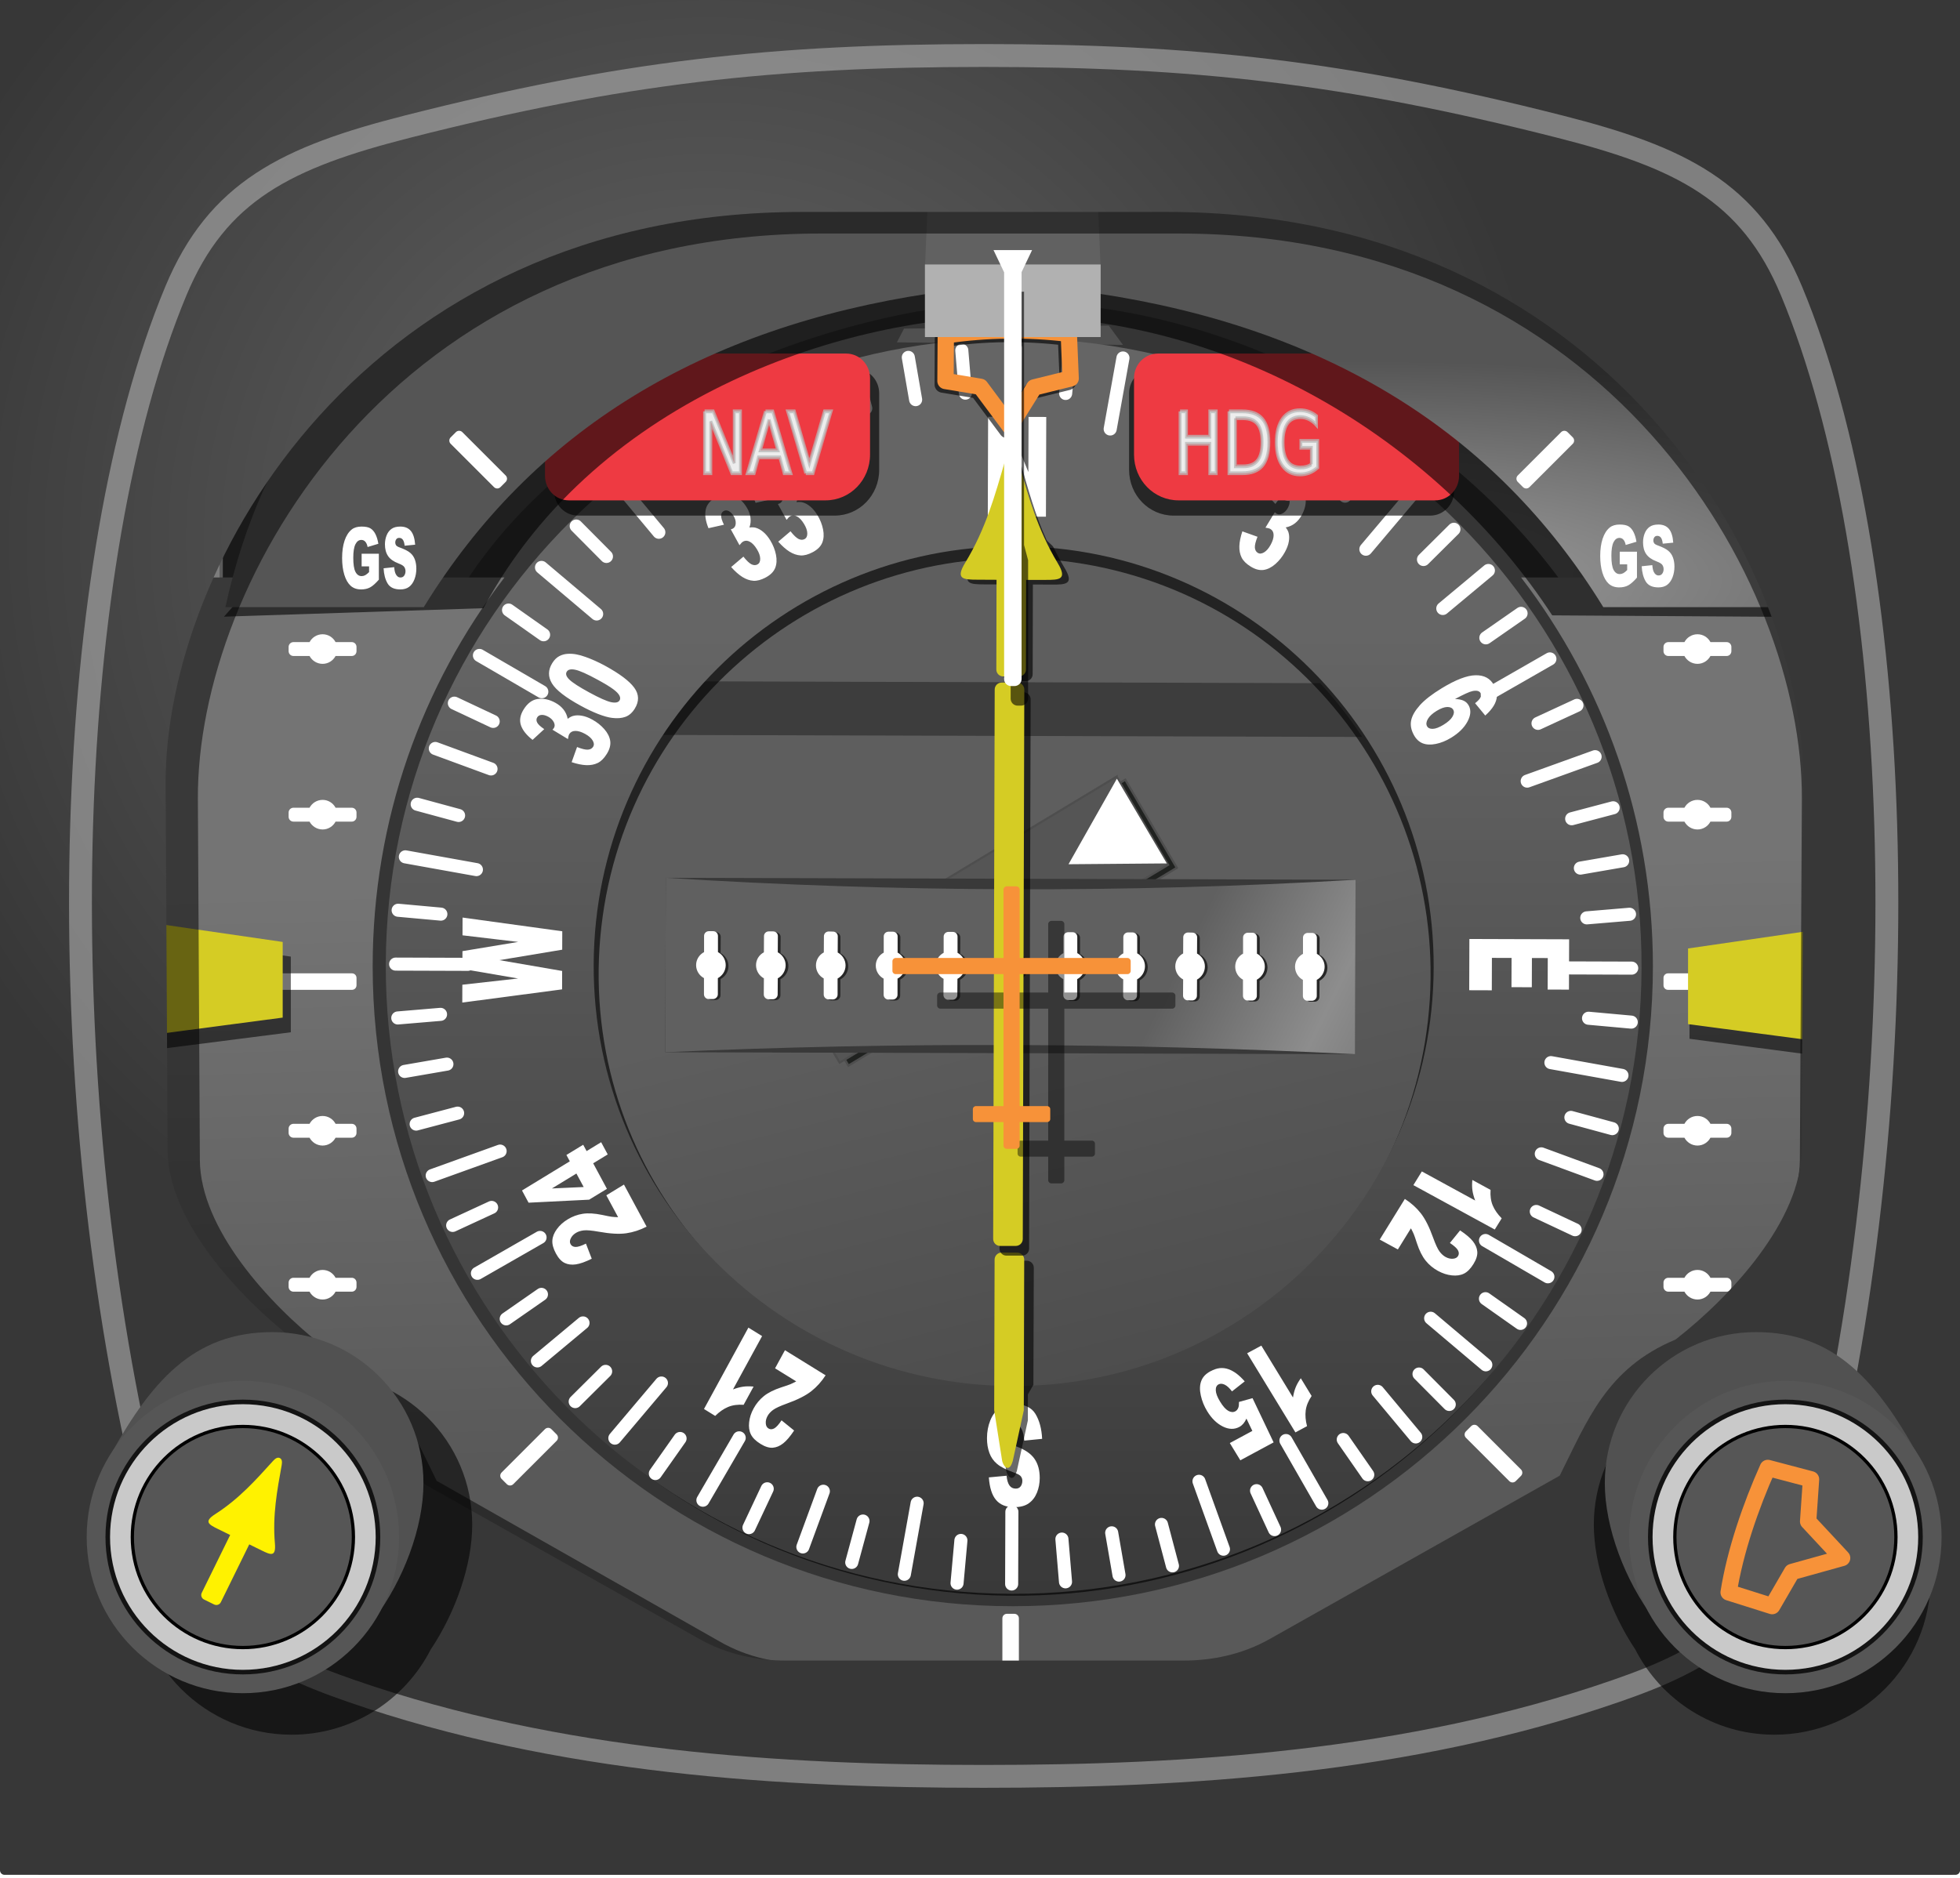 <?xml version="1.0" encoding="UTF-8" standalone="no"?>
<!-- Created with Inkscape (http://www.inkscape.org/) -->

<svg
   xmlns:dc="http://purl.org/dc/elements/1.1/"
   xmlns:cc="http://creativecommons.org/ns#"
   xmlns:rdf="http://www.w3.org/1999/02/22-rdf-syntax-ns#"
   xmlns:svg="http://www.w3.org/2000/svg"
   xmlns="http://www.w3.org/2000/svg"
   xmlns:xlink="http://www.w3.org/1999/xlink"
   xmlns:sodipodi="http://sodipodi.sourceforge.net/DTD/sodipodi-0.dtd"
   xmlns:inkscape="http://www.inkscape.org/namespaces/inkscape"
   version="1.0"
   width="100%"
   height="100%"
   id="svg4014"
   sodipodi:version="0.32"
   inkscape:version="0.48.4 r9939"
   sodipodi:docname="HSI.svg"
   preserveAspectRatio="xMinYMin meet"
   viewBox="0 0 600 575">
  <sodipodi:namedview
     inkscape:window-height="1177"
     inkscape:window-width="1920"
     inkscape:pageshadow="2"
     inkscape:pageopacity="0.0"
     guidetolerance="10.0"
     gridtolerance="10.0"
     objecttolerance="10.0"
     borderopacity="1.0"
     bordercolor="#666666"
     pagecolor="#ffffff"
     id="base"
     showgrid="false"
     inkscape:zoom="1.7426087"
     inkscape:cx="224.82535"
     inkscape:cy="287.5"
     inkscape:current-layer="Chassis"
     showguides="true"
     inkscape:guide-bbox="true"
     inkscape:window-x="1920"
     inkscape:window-y="0"
     inkscape:window-maximized="1" />
  <defs
     id="defs4016">
    <inkscape:perspective
       sodipodi:type="inkscape:persp3d"
       inkscape:vp_x="0 : 402.07468 : 1"
       inkscape:vp_y="0 : 1000 : 0"
       inkscape:vp_z="1011.7799 : 402.07468 : 1"
       inkscape:persp3d-origin="505.88995 : 268.04978 : 1"
       id="perspective3109" />
    <linearGradient
       id="linearGradient4117">
      <stop
         id="stop4119"
         style="stop-color:#676767;stop-opacity:1"
         offset="0" />
      <stop
         id="stop4121"
         style="stop-color:#373737;stop-opacity:1"
         offset="1" />
    </linearGradient>
    <linearGradient
       id="linearGradient4050">
      <stop
         id="stop4052"
         style="stop-color:#a3a3a3;stop-opacity:1"
         offset="0" />
      <stop
         id="stop4054"
         style="stop-color:#515151;stop-opacity:1"
         offset="1" />
    </linearGradient>
    <linearGradient
       id="linearGradient5892">
      <stop
         id="stop5894"
         style="stop-color:#747474;stop-opacity:1"
         offset="0" />
      <stop
         id="stop5896"
         style="stop-color:#595959;stop-opacity:1"
         offset="1" />
    </linearGradient>
    <linearGradient
       id="linearGradient5863">
      <stop
         id="stop5865"
         style="stop-color:#747474;stop-opacity:1"
         offset="0" />
      <stop
         id="stop5867"
         style="stop-color:#4c4c4c;stop-opacity:1"
         offset="1" />
    </linearGradient>
    <linearGradient
       id="linearGradient5848">
      <stop
         id="stop5850"
         style="stop-color:#9f9f9f;stop-opacity:1"
         offset="0" />
      <stop
         id="stop5852"
         style="stop-color:#555555;stop-opacity:1"
         offset="1" />
    </linearGradient>
    <linearGradient
       id="linearGradient5757">
      <stop
         id="stop5759"
         style="stop-color:#656565;stop-opacity:1"
         offset="0" />
      <stop
         id="stop5761"
         style="stop-color:#333333;stop-opacity:1"
         offset="1" />
    </linearGradient>
    <linearGradient
       id="linearGradient5309">
      <stop
         id="stop5311"
         style="stop-color:#5e5e5e;stop-opacity:1"
         offset="0" />
      <stop
         id="stop5313"
         style="stop-color:#414141;stop-opacity:1"
         offset="1" />
    </linearGradient>
    <linearGradient
       id="linearGradient4995">
      <stop
         id="stop4997"
         style="stop-color:#1f1f1f;stop-opacity:1"
         offset="0" />
      <stop
         id="stop5003"
         style="stop-color:#8d8d8d;stop-opacity:1"
         offset="0.741" />
      <stop
         id="stop4999"
         style="stop-color:#606060;stop-opacity:1"
         offset="1" />
    </linearGradient>
    <linearGradient
       x1="447.998"
       y1="280.248"
       x2="267.794"
       y2="280.248"
       id="linearGradient5304"
       xlink:href="#linearGradient4995"
       gradientUnits="userSpaceOnUse"
       gradientTransform="matrix(0.898,0.441,-0.441,0.898,159.505,-129.178)" />
    <linearGradient
       x1="276.656"
       y1="214.528"
       x2="400.164"
       y2="360.652"
       id="linearGradient5315"
       xlink:href="#linearGradient5309"
       gradientUnits="userSpaceOnUse" />
    <filter
       color-interpolation-filters="sRGB"
       id="filter5343">
      <feGaussianBlur
         id="feGaussianBlur5345"
         stdDeviation="1.533" />
    </filter>
    <filter
       x="-0.593"
       y="-0.025"
       width="2.187"
       height="1.05"
       color-interpolation-filters="sRGB"
       id="filter5349">
      <feGaussianBlur
         id="feGaussianBlur5351"
         stdDeviation="1.321" />
    </filter>
    <filter
       color-interpolation-filters="sRGB"
       id="filter5775">
      <feGaussianBlur
         id="feGaussianBlur5777"
         stdDeviation="2.401" />
    </filter>
    <filter
       color-interpolation-filters="sRGB"
       id="filter5825">
      <feGaussianBlur
         id="feGaussianBlur5827"
         stdDeviation="1.445" />
    </filter>
    <filter
       color-interpolation-filters="sRGB"
       id="filter5833">
      <feGaussianBlur
         id="feGaussianBlur5835"
         stdDeviation="0.953" />
    </filter>
    <filter
       color-interpolation-filters="sRGB"
       id="filter5839">
      <feGaussianBlur
         id="feGaussianBlur5841"
         stdDeviation="0.973" />
    </filter>
    <radialGradient
       cx="358.082"
       cy="-10.573"
       r="241.754"
       fx="358.082"
       fy="-10.573"
       id="radialGradient5854"
       xlink:href="#linearGradient5848"
       gradientUnits="userSpaceOnUse"
       gradientTransform="matrix(1,0,0,0.278,0,74.793)" />
    <radialGradient
       cx="302.278"
       cy="-20.489"
       r="190.605"
       fx="302.278"
       fy="-20.489"
       id="radialGradient5871"
       xlink:href="#linearGradient5863"
       gradientUnits="userSpaceOnUse"
       gradientTransform="matrix(1,0,0,0.302,0,92.419)" />
    <linearGradient
       x1="204.181"
       y1="178.344"
       x2="208.909"
       y2="355.219"
       id="linearGradient5898"
       xlink:href="#linearGradient5892"
       gradientUnits="userSpaceOnUse" />
    <filter
       x="-0.031"
       y="-0.104"
       width="1.062"
       height="1.209"
       color-interpolation-filters="sRGB"
       id="filter6028">
      <feGaussianBlur
         id="feGaussianBlur6030"
         stdDeviation="4.964" />
    </filter>
    <filter
       color-interpolation-filters="sRGB"
       id="filter6380">
      <feGaussianBlur
         id="feGaussianBlur6382"
         stdDeviation="0.736" />
    </filter>
    <filter
       color-interpolation-filters="sRGB"
       id="filter6407">
      <feGaussianBlur
         id="feGaussianBlur6409"
         stdDeviation="3.783" />
    </filter>
    <filter
       color-interpolation-filters="sRGB"
       id="filter6411">
      <feGaussianBlur
         id="feGaussianBlur6413"
         stdDeviation="2.889" />
    </filter>
    <linearGradient
       x1="336.718"
       y1="471.31"
       x2="373.42"
       y2="139.591"
       id="linearGradient3944"
       xlink:href="#linearGradient5757"
       gradientUnits="userSpaceOnUse"
       gradientTransform="matrix(-0.994,0.11,-0.11,-0.994,744.355,519.439)" />
    <radialGradient
       cx="507.696"
       cy="-352.627"
       r="49.673"
       fx="507.696"
       fy="-352.627"
       id="radialGradient4056"
       xlink:href="#linearGradient4050"
       gradientUnits="userSpaceOnUse"
       gradientTransform="matrix(0.461,-0.269,0.448,0.767,496.73,814.442)" />
    <radialGradient
       cx="507.696"
       cy="-352.627"
       r="49.673"
       fx="507.696"
       fy="-352.627"
       id="radialGradient4072"
       xlink:href="#linearGradient4050"
       gradientUnits="userSpaceOnUse"
       gradientTransform="matrix(-0.461,-0.269,-0.448,0.767,219.802,814.442)" />
    <filter
       x="-0.154"
       y="-0.143"
       width="1.307"
       height="1.287"
       color-interpolation-filters="sRGB"
       id="filter4085">
      <feGaussianBlur
         id="feGaussianBlur4087"
         stdDeviation="6.601" />
    </filter>
    <filter
       x="-0.154"
       y="-0.143"
       width="1.307"
       height="1.287"
       color-interpolation-filters="sRGB"
       id="filter4089">
      <feGaussianBlur
         id="feGaussianBlur4091"
         stdDeviation="6.601" />
    </filter>
    <radialGradient
       cx="157.241"
       cy="49.964"
       r="300.009"
       fx="157.241"
       fy="49.964"
       id="radialGradient4123"
       xlink:href="#linearGradient4117"
       gradientUnits="userSpaceOnUse"
       gradientTransform="matrix(0.866,-0.034,0.033,0.836,19.474,22.601)" />
    <filter
       color-interpolation-filters="sRGB"
       id="filter4247">
      <feGaussianBlur
         id="feGaussianBlur4249"
         stdDeviation="0.765" />
    </filter>
    <filter
       color-interpolation-filters="sRGB"
       id="filter4251">
      <feGaussianBlur
         id="feGaussianBlur4253"
         stdDeviation="0.765" />
    </filter>
    <radialGradient
       inkscape:collect="always"
       xlink:href="#linearGradient4050"
       id="radialGradient3405"
       gradientUnits="userSpaceOnUse"
       gradientTransform="matrix(-0.461,-0.269,-0.448,0.767,279.265,920.234)"
       cx="507.696"
       cy="-352.627"
       fx="507.696"
       fy="-352.627"
       r="49.673" />
    <radialGradient
       inkscape:collect="always"
       xlink:href="#linearGradient4050"
       id="radialGradient3413"
       gradientUnits="userSpaceOnUse"
       gradientTransform="matrix(0.461,-0.269,0.448,0.767,556.193,920.234)"
       cx="507.696"
       cy="-352.627"
       fx="507.696"
       fy="-352.627"
       r="49.673" />
    <radialGradient
       inkscape:collect="always"
       xlink:href="#linearGradient4117"
       id="radialGradient3419"
       gradientUnits="userSpaceOnUse"
       gradientTransform="matrix(0.866,-0.034,0.033,0.836,78.937,128.393)"
       cx="157.241"
       cy="49.964"
       fx="157.241"
       fy="49.964"
       r="300.009" />
    <radialGradient
       inkscape:collect="always"
       xlink:href="#linearGradient5848"
       id="radialGradient3452"
       gradientUnits="userSpaceOnUse"
       gradientTransform="matrix(1,0,0,0.278,59.463,180.585)"
       cx="358.082"
       cy="-10.573"
       fx="358.082"
       fy="-10.573"
       r="241.754" />
    <radialGradient
       inkscape:collect="always"
       xlink:href="#linearGradient5863"
       id="radialGradient3470"
       gradientUnits="userSpaceOnUse"
       gradientTransform="matrix(1,0,0,0.302,115.27,180.554)"
       cx="302.278"
       cy="-20.489"
       fx="302.278"
       fy="-20.489"
       r="190.605" />
    <linearGradient
       inkscape:collect="always"
       xlink:href="#linearGradient4995"
       id="linearGradient3505"
       gradientUnits="userSpaceOnUse"
       gradientTransform="matrix(0.898,0.441,-0.441,0.898,218.968,-23.386)"
       x1="447.998"
       y1="280.248"
       x2="267.794"
       y2="280.248" />
    <linearGradient
       inkscape:collect="always"
       xlink:href="#linearGradient5757"
       id="linearGradient3620"
       gradientUnits="userSpaceOnUse"
       gradientTransform="matrix(-0.994,0.11,-0.11,-0.994,803.818,625.23)"
       x1="336.718"
       y1="471.31"
       x2="373.42"
       y2="139.591" />
    <linearGradient
       inkscape:collect="always"
       xlink:href="#linearGradient5309"
       id="linearGradient3626"
       gradientUnits="userSpaceOnUse"
       gradientTransform="matrix(1.066,0.524,-0.524,1.066,178.954,-93.981)"
       x1="276.656"
       y1="214.528"
       x2="400.164"
       y2="360.652" />
    <linearGradient
       inkscape:collect="always"
       xlink:href="#linearGradient5892"
       id="linearGradient3629"
       gradientUnits="userSpaceOnUse"
       gradientTransform="translate(115.27,88.136)"
       x1="204.181"
       y1="178.344"
       x2="208.909"
       y2="355.219" />
    <filter
       inkscape:collect="always"
       id="filter4420"
       color-interpolation-filters="sRGB">
      <feGaussianBlur
         inkscape:collect="always"
         stdDeviation="1.296"
         id="feGaussianBlur4422" />
    </filter>
    <linearGradient
       inkscape:collect="always"
       xlink:href="#linearGradient5892"
       id="linearGradient3977"
       gradientUnits="userSpaceOnUse"
       gradientTransform="translate(115.27,88.136)"
       x1="204.181"
       y1="178.344"
       x2="208.909"
       y2="355.219" />
    <linearGradient
       inkscape:collect="always"
       xlink:href="#linearGradient5309"
       id="linearGradient3979"
       gradientUnits="userSpaceOnUse"
       gradientTransform="matrix(1.066,0.524,-0.524,1.066,178.954,-93.981)"
       x1="276.656"
       y1="214.528"
       x2="400.164"
       y2="360.652" />
    <linearGradient
       inkscape:collect="always"
       xlink:href="#linearGradient5757"
       id="linearGradient3981"
       gradientUnits="userSpaceOnUse"
       gradientTransform="matrix(-0.994,0.11,-0.11,-0.994,803.818,625.23)"
       x1="336.718"
       y1="471.31"
       x2="373.42"
       y2="139.591" />
    <linearGradient
       inkscape:collect="always"
       xlink:href="#linearGradient4995"
       id="linearGradient3983"
       gradientUnits="userSpaceOnUse"
       gradientTransform="matrix(0.898,0.441,-0.441,0.898,218.968,-23.386)"
       x1="447.998"
       y1="280.248"
       x2="267.794"
       y2="280.248" />
    <radialGradient
       inkscape:collect="always"
       xlink:href="#linearGradient5863"
       id="radialGradient3985"
       gradientUnits="userSpaceOnUse"
       gradientTransform="matrix(1,0,0,0.302,115.27,180.554)"
       cx="302.278"
       cy="-20.489"
       fx="302.278"
       fy="-20.489"
       r="190.605" />
    <radialGradient
       inkscape:collect="always"
       xlink:href="#linearGradient5848"
       id="radialGradient3987"
       gradientUnits="userSpaceOnUse"
       gradientTransform="matrix(1,0,0,0.278,59.463,180.585)"
       cx="358.082"
       cy="-10.573"
       fx="358.082"
       fy="-10.573"
       r="241.754" />
    <radialGradient
       inkscape:collect="always"
       xlink:href="#linearGradient4117"
       id="radialGradient3989"
       gradientUnits="userSpaceOnUse"
       gradientTransform="matrix(0.866,-0.034,0.033,0.836,78.937,128.393)"
       cx="157.241"
       cy="49.964"
       fx="157.241"
       fy="49.964"
       r="300.009" />
    <radialGradient
       inkscape:collect="always"
       xlink:href="#linearGradient4050"
       id="radialGradient3991"
       gradientUnits="userSpaceOnUse"
       gradientTransform="matrix(0.461,-0.269,0.448,0.767,556.193,920.234)"
       cx="507.696"
       cy="-352.627"
       fx="507.696"
       fy="-352.627"
       r="49.673" />
    <radialGradient
       inkscape:collect="always"
       xlink:href="#linearGradient4050"
       id="radialGradient3993"
       gradientUnits="userSpaceOnUse"
       gradientTransform="matrix(-0.461,-0.269,-0.448,0.767,279.265,920.234)"
       cx="507.696"
       cy="-352.627"
       fx="507.696"
       fy="-352.627"
       r="49.673" />
    <radialGradient
       inkscape:collect="always"
       xlink:href="#linearGradient4050"
       id="radialGradient4002"
       gradientUnits="userSpaceOnUse"
       gradientTransform="matrix(-0.461,-0.269,-0.448,0.767,279.265,920.234)"
       cx="507.696"
       cy="-352.627"
       fx="507.696"
       fy="-352.627"
       r="49.673" />
    <radialGradient
       inkscape:collect="always"
       xlink:href="#linearGradient4050"
       id="radialGradient4010"
       gradientUnits="userSpaceOnUse"
       gradientTransform="matrix(0.461,-0.269,0.448,0.767,556.193,920.234)"
       cx="507.696"
       cy="-352.627"
       fx="507.696"
       fy="-352.627"
       r="49.673" />
    <radialGradient
       inkscape:collect="always"
       xlink:href="#linearGradient4117"
       id="radialGradient4016"
       gradientUnits="userSpaceOnUse"
       gradientTransform="matrix(0.866,-0.034,0.033,0.836,186.218,218.551)"
       cx="157.241"
       cy="49.964"
       fx="157.241"
       fy="49.964"
       r="300.009" />
    <radialGradient
       inkscape:collect="always"
       xlink:href="#linearGradient5848"
       id="radialGradient4049"
       gradientUnits="userSpaceOnUse"
       gradientTransform="matrix(1,0,0,0.278,59.463,180.585)"
       cx="358.082"
       cy="-10.573"
       fx="358.082"
       fy="-10.573"
       r="241.754" />
    <radialGradient
       inkscape:collect="always"
       xlink:href="#linearGradient5863"
       id="radialGradient4067"
       gradientUnits="userSpaceOnUse"
       gradientTransform="matrix(1,0,0,0.302,115.27,180.554)"
       cx="302.278"
       cy="-20.489"
       fx="302.278"
       fy="-20.489"
       r="190.605" />
    <linearGradient
       inkscape:collect="always"
       xlink:href="#linearGradient4995"
       id="linearGradient4102"
       gradientUnits="userSpaceOnUse"
       gradientTransform="matrix(0.898,0.441,-0.441,0.898,218.968,-23.386)"
       x1="447.998"
       y1="280.248"
       x2="267.794"
       y2="280.248" />
    <linearGradient
       inkscape:collect="always"
       xlink:href="#linearGradient5757"
       id="linearGradient4217"
       gradientUnits="userSpaceOnUse"
       gradientTransform="matrix(-0.975,0.222,-0.222,-0.975,828.144,580.028)"
       x1="336.718"
       y1="471.31"
       x2="373.42"
       y2="139.591" />
    <linearGradient
       inkscape:collect="always"
       xlink:href="#linearGradient5309"
       id="linearGradient4224"
       gradientUnits="userSpaceOnUse"
       gradientTransform="matrix(1.066,0.524,-0.524,1.066,178.954,-93.981)"
       x1="276.656"
       y1="214.528"
       x2="400.164"
       y2="360.652" />
    <linearGradient
       inkscape:collect="always"
       xlink:href="#linearGradient5892"
       id="linearGradient4227"
       gradientUnits="userSpaceOnUse"
       gradientTransform="translate(222.551,178.294)"
       x1="204.181"
       y1="178.344"
       x2="208.909"
       y2="355.219" />
    <radialGradient
       inkscape:collect="always"
       xlink:href="#linearGradient5848"
       id="radialGradient5462"
       gradientUnits="userSpaceOnUse"
       gradientTransform="matrix(1,0,0,0.278,166.744,270.742)"
       cx="358.082"
       cy="-10.573"
       fx="358.082"
       fy="-10.573"
       r="241.754" />
    <radialGradient
       inkscape:collect="always"
       xlink:href="#linearGradient4050"
       id="radialGradient5709"
       gradientUnits="userSpaceOnUse"
       gradientTransform="matrix(0.461,-0.269,0.448,0.767,663.474,1010.392)"
       cx="507.696"
       cy="-352.627"
       fx="507.696"
       fy="-352.627"
       r="49.673" />
    <radialGradient
       inkscape:collect="always"
       xlink:href="#linearGradient4050"
       id="radialGradient5711"
       gradientUnits="userSpaceOnUse"
       gradientTransform="matrix(-0.461,-0.269,-0.448,0.767,386.546,1010.392)"
       cx="507.696"
       cy="-352.627"
       fx="507.696"
       fy="-352.627"
       r="49.673" />
    <linearGradient
       inkscape:collect="always"
       xlink:href="#linearGradient5757"
       id="linearGradient5713"
       gradientUnits="userSpaceOnUse"
       gradientTransform="matrix(-0.975,0.222,-0.222,-0.975,828.144,580.028)"
       x1="336.718"
       y1="471.31"
       x2="373.42"
       y2="139.591" />
    <linearGradient
       inkscape:collect="always"
       xlink:href="#linearGradient5309"
       id="linearGradient5715"
       gradientUnits="userSpaceOnUse"
       gradientTransform="matrix(0.728,0.938,-0.938,0.728,470.287,-21.521)"
       x1="276.656"
       y1="214.528"
       x2="400.164"
       y2="360.652" />
    <linearGradient
       inkscape:collect="always"
       xlink:href="#linearGradient4995"
       id="linearGradient5717"
       gradientUnits="userSpaceOnUse"
       gradientTransform="matrix(0.613,0.79,-0.79,0.613,475.306,59.47)"
       x1="447.998"
       y1="280.248"
       x2="267.794"
       y2="280.248" />
    <linearGradient
       inkscape:collect="always"
       xlink:href="#linearGradient5757"
       id="linearGradient3180"
       gradientUnits="userSpaceOnUse"
       gradientTransform="matrix(-0.975,0.222,-0.222,-0.975,828.144,580.028)"
       x1="336.718"
       y1="471.31"
       x2="373.42"
       y2="139.591" />
    <linearGradient
       inkscape:collect="always"
       xlink:href="#linearGradient5757"
       id="linearGradient3198"
       gradientUnits="userSpaceOnUse"
       gradientTransform="matrix(-0.975,0.222,-0.222,-0.975,828.144,580.028)"
       x1="336.718"
       y1="471.31"
       x2="373.42"
       y2="139.591" />
    <linearGradient
       inkscape:collect="always"
       xlink:href="#linearGradient5757"
       id="linearGradient3203"
       gradientUnits="userSpaceOnUse"
       gradientTransform="matrix(-0.994,0.11,-0.11,-0.994,803.818,625.23)"
       x1="336.718"
       y1="471.31"
       x2="373.42"
       y2="139.591" />
    <linearGradient
       inkscape:collect="always"
       xlink:href="#linearGradient5309"
       id="linearGradient3246"
       gradientUnits="userSpaceOnUse"
       gradientTransform="matrix(0.728,0.938,-0.938,0.728,470.287,-21.521)"
       x1="276.656"
       y1="214.528"
       x2="400.164"
       y2="360.652" />
    <linearGradient
       inkscape:collect="always"
       xlink:href="#linearGradient4995"
       id="linearGradient3248"
       gradientUnits="userSpaceOnUse"
       gradientTransform="matrix(0.613,0.79,-0.79,0.613,475.306,59.47)"
       x1="447.998"
       y1="280.248"
       x2="267.794"
       y2="280.248" />
    <linearGradient
       inkscape:collect="always"
       xlink:href="#linearGradient4995"
       id="linearGradient3253"
       gradientUnits="userSpaceOnUse"
       gradientTransform="matrix(0.898,0.441,-0.441,0.898,218.968,-23.386)"
       x1="447.998"
       y1="280.248"
       x2="267.794"
       y2="280.248" />
    <linearGradient
       inkscape:collect="always"
       xlink:href="#linearGradient5309"
       id="linearGradient3262"
       gradientUnits="userSpaceOnUse"
       gradientTransform="matrix(1.066,0.524,-0.524,1.066,178.954,-93.981)"
       x1="276.656"
       y1="214.528"
       x2="400.164"
       y2="360.652" />
  </defs>
  <rect
     style="fill:#353535;fill-opacity:1;stroke:#b8b8b8;stroke-width:1;stroke-linecap:round;stroke-linejoin:round;stroke-miterlimit:4;stroke-opacity:1;stroke-dasharray:none;stroke-dashoffset:0"
     id="rect5900"
     y="55.524"
     x="67.711"
     height="456.626"
     width="480.266" />
  <path
     style="fill:#505050;fill-opacity:1;stroke:none"
     id="path5880"
     d="m 274.561,104.826 69.209,0.778 -4.355,-5.91 -62.677,0.933 -2.177,4.199 z"
     inkscape:connector-curvature="0" />
  <path
     style="fill:url(#radialGradient4067);fill-opacity:1;stroke:none"
     id="path5861"
     d="m 491.965,186.207 -9.018,-0.895 C 449.364,133.824 381.215,92.455 310.637,92.455 c -48.219,0 -138.077,29.04 -173.539,95.017 l -7.258,-1.76 -9.678,-15.836 c 4.24,-66.781 85.964,-87.983 189.155,-96.557 126.572,9.054 221.179,32.907 182.648,112.886 z"
     inkscape:connector-curvature="0" />
  <g
     inkscape:groupmode="layer"
     id="Chassis"
     inkscape:label="Chassis"
     style="display:inline">
    <g
       id="g4313"
       transform="translate(-107.281,-90.158)">
      <path
         inkscape:connector-curvature="0"
         d="m 150.739,266.979 0,352.75 536.25,0 0,-352.75 -114.062,0 c 25.287,33.002 40.344,74.274 40.344,119.062 0,108.217 -87.721,195.938 -195.938,195.938 -108.217,0 -195.969,-87.721 -195.969,-195.938 0,-44.788 15.056,-86.06 40.344,-119.062 l -110.969,0 z"
         id="rect5886"
         style="fill:url(#linearGradient4227);fill-opacity:1;stroke:none" />
      <path
         d="m 585.692,-419.183 18.774,0 c 0.769,0 1.389,0.619 1.389,1.389 l 0,2.273 c 0,0.769 -0.619,1.389 -1.389,1.389 l -18.774,0 c -0.769,0 -1.389,-0.619 -1.389,-1.389 l 0,-2.273 c 0,-0.769 0.619,-1.389 1.389,-1.389 z m -57.929,145.077 13.276,13.276 c 0.544,0.544 1.42,0.544 1.964,0 l 1.607,-1.607 c 0.544,-0.544 0.544,-1.42 0,-1.964 l -13.276,-13.276 c -0.544,-0.544 -1.42,-0.544 -1.964,0 l -1.607,1.607 c -0.544,0.544 -0.544,1.42 0,1.964 z m -0.933,-285.504 13.276,-13.276 c 0.544,-0.544 1.42,-0.544 1.964,0 l 1.607,1.607 c 0.544,0.544 0.544,1.42 0,1.964 l -13.276,13.276 c -0.544,0.544 -1.42,0.544 -1.964,0 l -1.607,-1.607 c -0.544,-0.544 -0.544,-1.42 0,-1.964 z m -138.635,-58.293 0,-30.557 c 0,-0.769 0.619,-1.389 1.389,-1.389 l 2.273,0 c 0.769,0 1.389,0.619 1.389,1.389 l 0,30.557 c 0,0.769 -0.619,1.389 -1.389,1.389 l -2.273,0 c -0.769,0 -1.389,-0.619 -1.389,-1.389 z m 0,433.434 0,-30.557 c 0,-0.769 0.619,-1.389 1.389,-1.389 l 2.273,0 c 0.769,0 1.389,0.619 1.389,1.389 l 0,30.557 c 0,0.769 -0.619,1.389 -1.389,1.389 l -2.273,0 c -0.769,0 -1.389,-0.619 -1.389,-1.389 z m -99.954,-31.946 c -0.804,0 -1.469,0.633 -1.469,1.438 l 0,4.969 c -1.43,0.762 -2.406,2.236 -2.406,3.969 0,1.733 0.977,3.238 2.406,4 l 0,4.938 c 0,0.804 0.664,1.469 1.469,1.469 l 1.312,0 c 0.804,0 1.469,-0.664 1.469,-1.469 l 0,-4.938 c 1.422,-0.764 2.406,-2.272 2.406,-4 0,-1.728 -0.984,-3.205 -2.406,-3.969 l 0,-4.969 c 0,-0.804 -0.664,-1.438 -1.469,-1.438 l -1.312,0 z m 50.714,0 c -0.804,0 -1.469,0.633 -1.469,1.438 l 0,4.969 c -1.43,0.762 -2.406,2.236 -2.406,3.969 0,1.733 0.977,3.238 2.406,4 l 0,4.938 c 0,0.804 0.664,1.469 1.469,1.469 l 1.312,0 c 0.804,0 1.469,-0.664 1.469,-1.469 l 0,-4.938 c 1.422,-0.764 2.406,-2.272 2.406,-4 0,-1.728 -0.984,-3.205 -2.406,-3.969 l 0,-4.969 c 0,-0.804 -0.664,-1.438 -1.469,-1.438 l -1.312,0 z m 143.929,0 c -0.804,0 -1.469,0.633 -1.469,1.438 l 0,4.969 c -1.43,0.762 -2.406,2.236 -2.406,3.969 0,1.733 0.977,3.238 2.406,4 l 0,4.938 c 0,0.804 0.664,1.469 1.469,1.469 l 1.312,0 c 0.804,0 1.469,-0.664 1.469,-1.469 l 0,-4.938 c 1.422,-0.764 2.406,-2.272 2.406,-4 0,-1.728 -0.984,-3.205 -2.406,-3.969 l 0,-4.969 c 0,-0.804 -0.664,-1.438 -1.469,-1.438 l -1.312,0 z m -47.143,0 c -0.804,0 -1.469,0.633 -1.469,1.438 l 0,4.969 c -1.43,0.762 -2.406,2.236 -2.406,3.969 0,1.733 0.977,3.238 2.406,4 l 0,4.938 c 0,0.804 0.664,1.469 1.469,1.469 l 1.312,0 c 0.804,0 1.469,-0.664 1.469,-1.469 l 0,-4.938 c 1.422,-0.764 2.406,-2.272 2.406,-4 0,-1.728 -0.984,-3.205 -2.406,-3.969 l 0,-4.969 c 0,-0.804 -0.664,-1.438 -1.469,-1.438 l -1.312,0 z m -147.5,-420.88 c -0.804,0 -1.469,0.633 -1.469,1.438 l 0,4.969 c -1.43,0.762 -2.406,2.236 -2.406,3.969 0,1.733 0.977,3.238 2.406,4 l 0,4.938 c 0,0.804 0.664,1.469 1.469,1.469 l 1.312,0 c 0.804,0 1.469,-0.664 1.469,-1.469 l 0,-4.938 c 1.422,-0.764 2.406,-2.272 2.406,-4 0,-1.728 -0.984,-3.205 -2.406,-3.969 l 0,-4.969 c 0,-0.804 -0.664,-1.438 -1.469,-1.438 l -1.312,0 z m 50.714,0 c -0.804,0 -1.469,0.633 -1.469,1.438 l 0,4.969 c -1.43,0.762 -2.406,2.236 -2.406,3.969 0,1.733 0.977,3.238 2.406,4 l 0,4.938 c 0,0.804 0.664,1.469 1.469,1.469 l 1.312,0 c 0.804,0 1.469,-0.664 1.469,-1.469 l 0,-4.938 c 1.422,-0.764 2.406,-2.272 2.406,-4 0,-1.728 -0.984,-3.205 -2.406,-3.969 l 0,-4.969 c 0,-0.804 -0.664,-1.438 -1.469,-1.438 l -1.312,0 z m 143.929,0 c -0.804,0 -1.469,0.633 -1.469,1.438 l 0,4.969 c -1.43,0.762 -2.406,2.236 -2.406,3.969 0,1.733 0.977,3.238 2.406,4 l 0,4.938 c 0,0.804 0.664,1.469 1.469,1.469 l 1.312,0 c 0.804,0 1.469,-0.664 1.469,-1.469 l 0,-4.938 c 1.422,-0.764 2.406,-2.272 2.406,-4 0,-1.728 -0.984,-3.205 -2.406,-3.969 l 0,-4.969 c 0,-0.804 -0.664,-1.438 -1.469,-1.438 l -1.312,0 z m -47.143,0 c -0.804,0 -1.469,0.633 -1.469,1.438 l 0,4.969 c -1.43,0.762 -2.406,2.236 -2.406,3.969 0,1.733 0.977,3.238 2.406,4 l 0,4.938 c 0,0.804 0.664,1.469 1.469,1.469 l 1.312,0 c 0.804,0 1.469,-0.664 1.469,-1.469 l 0,-4.938 c 1.422,-0.764 2.406,-2.272 2.406,-4 0,-1.728 -0.984,-3.205 -2.406,-3.969 l 0,-4.969 c 0,-0.804 -0.664,-1.438 -1.469,-1.438 l -1.312,0 z"
         style="fill:#ffffff;fill-opacity:1;stroke:none"
         transform="matrix(0,1,-1,0,0,0)"
         id="rect5765"
         inkscape:connector-curvature="0" />
    </g>
    <g
       id="Compass">
      <g
         id="CDIFrame">
        <path
           style="fill:url(#linearGradient3262);fill-opacity:1;stroke:none;display:inline"
           d="M 309.688 163.469 C 236.618 163.26 177.208 222.337 177 295.406 C 176.792 368.475 235.868 427.885 308.938 428.094 C 382.007 428.302 441.417 369.225 441.625 296.156 C 441.833 223.087 382.757 163.677 309.688 163.469 z "
           id="path5252" />
        <path
           style="fill:#000000;fill-opacity:0.354;stroke:none"
           d="M 214.969 208.625 C 210.238 213.743 205.888 219.195 202.031 225.031 L 417 225.656 C 413.176 219.798 408.826 214.332 404.125 209.188 L 214.969 208.625 z "
           id="path4817" />
        <g
           id="ToFrom">
          <path
             style="fill:#202220;fill-opacity:1;fill-rule:nonzero;stroke:#4e4e4e;stroke-width:0.669;stroke-linecap:butt;stroke-miterlimit:4;stroke-opacity:1;stroke-dasharray:none;filter:url(#filter4420);enable-background:new"
             d="M 344.469,238.75 243.938,299.312 259.719,326.281 360.25,265.719 344.469,238.75 z"
             id="rect4414"
             inkscape:connector-curvature="0" />
          <path
             style="fill:#555555;fill-opacity:1;fill-rule:nonzero;stroke:#4e4e4e;stroke-width:0.669;stroke-linecap:butt;stroke-miterlimit:4;stroke-opacity:1"
             d="m 341.812,237.812 -100.531,60.594 15.75,26.969 100.531,-60.562 -15.75,-27 z"
             id="rect4404"
             inkscape:connector-curvature="0" />
          <path
             style="fill:#ffffff;fill-opacity:1;stroke:none"
             d="m 341.906,238.438 -14.812,26.188 30.094,-0.25 -15.281,-25.938 z"
             id="path4129"
             inkscape:connector-curvature="0" />
        </g>
        <path
           style="fill:#393939;fill-opacity:1;stroke:none"
           d="M 203.812 268.781 L 203.656 322.188 L 414.812 322.781 L 414.969 269.375 L 203.812 268.781 z "
           id="rect4787" />
        <path
           style="fill:url(#linearGradient3253);fill-opacity:1;stroke:none"
           d="M 203.812 268.781 L 203.656 322.188 C 274.539 318.979 344.901 319.327 414.812 322.781 L 414.969 269.375 C 344.571 273.51 274.186 273.217 203.812 268.781 z "
           id="path4904" />
        <path
           style="fill:#272727;fill-opacity:1;stroke:none"
           d="M 217.844 285.406 C 217.039 285.404 216.377 286.039 216.375 286.844 L 216.344 291.812 C 214.912 292.57 213.942 294.048 213.938 295.781 C 213.933 297.514 214.916 299.015 216.344 299.781 L 216.312 304.719 C 216.31 305.523 216.977 306.185 217.781 306.188 L 219.094 306.188 C 219.898 306.19 220.56 305.523 220.562 304.719 L 220.594 299.781 C 222.018 299.021 222.995 297.54 223 295.812 C 223.005 294.085 222.014 292.581 220.594 291.812 L 220.625 286.844 C 220.627 286.039 219.961 285.409 219.156 285.406 L 217.844 285.406 z M 236.188 285.469 C 235.383 285.467 234.721 286.102 234.719 286.906 L 234.688 291.875 C 233.256 292.633 232.286 294.111 232.281 295.844 C 232.276 297.577 233.229 299.078 234.656 299.844 L 234.656 304.781 C 234.654 305.586 235.321 306.248 236.125 306.25 L 237.438 306.25 C 238.242 306.252 238.904 305.586 238.906 304.781 L 238.906 299.844 C 240.331 299.084 241.339 297.571 241.344 295.844 C 241.349 294.116 240.358 292.643 238.938 291.875 L 238.969 286.906 C 238.971 286.102 238.304 285.471 237.5 285.469 L 236.188 285.469 z M 254.219 285.531 C 253.552 285.662 253.033 286.234 253.031 286.938 L 253.031 291.906 C 251.6 292.664 250.599 294.142 250.594 295.875 C 250.589 297.608 251.573 299.109 253 299.875 L 253 304.812 C 252.998 305.617 253.633 306.31 254.438 306.312 L 255.75 306.312 C 256.554 306.315 257.248 305.648 257.25 304.844 L 257.25 299.906 C 258.675 299.146 259.651 297.634 259.656 295.906 C 259.661 294.179 258.701 292.706 257.281 291.938 L 257.281 286.969 C 257.283 286.164 256.617 285.534 255.812 285.531 L 254.5 285.531 C 254.399 285.531 254.314 285.513 254.219 285.531 z M 272.844 285.562 C 272.039 285.56 271.377 286.196 271.375 287 L 271.344 291.969 C 269.912 292.727 268.942 294.205 268.938 295.938 C 268.933 297.67 269.916 299.172 271.344 299.938 L 271.312 304.875 C 271.31 305.679 271.977 306.341 272.781 306.344 L 274.094 306.344 C 274.898 306.346 275.56 305.679 275.562 304.875 L 275.594 299.938 C 277.018 299.177 277.995 297.696 278 295.969 C 278.005 294.241 277.014 292.737 275.594 291.969 L 275.625 287 C 275.627 286.196 274.961 285.565 274.156 285.562 L 272.844 285.562 z M 291.188 285.625 C 290.383 285.623 289.721 286.258 289.719 287.062 L 289.688 292.031 C 288.256 292.789 287.286 294.267 287.281 296 C 287.276 297.733 288.229 299.234 289.656 300 L 289.656 304.938 C 289.654 305.742 290.321 306.404 291.125 306.406 L 292.438 306.406 C 293.242 306.408 293.904 305.742 293.906 304.938 L 293.906 300 C 295.331 299.24 296.339 297.728 296.344 296 C 296.349 294.272 295.358 292.799 293.938 292.031 L 293.969 287.062 C 293.971 286.258 293.304 285.627 292.5 285.625 L 291.188 285.625 z M 309.219 285.688 C 308.552 285.818 308.033 286.39 308.031 287.094 L 308.031 292.062 C 306.6 292.82 305.63 294.298 305.625 296.031 C 305.62 297.764 306.573 299.265 308 300.031 L 308 304.969 C 307.998 305.773 308.664 306.466 309.469 306.469 L 310.781 306.469 C 311.586 306.471 312.248 305.804 312.25 305 L 312.25 300.062 C 313.674 299.302 314.683 297.79 314.688 296.062 C 314.692 294.335 313.701 292.862 312.281 292.094 L 312.281 287.125 C 312.283 286.321 311.617 285.69 310.812 285.688 L 309.5 285.688 C 309.399 285.687 309.314 285.669 309.219 285.688 z M 327.844 285.719 C 327.039 285.717 326.377 286.352 326.375 287.156 L 326.375 292.125 C 324.943 292.883 323.942 294.361 323.938 296.094 C 323.933 297.827 324.916 299.328 326.344 300.094 L 326.312 305.031 C 326.31 305.836 326.977 306.498 327.781 306.5 L 329.094 306.5 C 329.898 306.502 330.56 305.836 330.562 305.031 L 330.594 300.094 C 332.018 299.334 332.995 297.853 333 296.125 C 333.005 294.397 332.045 292.893 330.625 292.125 L 330.625 287.156 C 330.627 286.352 329.961 285.721 329.156 285.719 L 327.844 285.719 z M 346.188 285.781 C 345.383 285.779 344.721 286.414 344.719 287.219 L 344.688 292.188 C 343.256 292.945 342.286 294.423 342.281 296.156 C 342.276 297.889 343.26 299.39 344.688 300.156 L 344.656 305.094 C 344.654 305.898 345.321 306.56 346.125 306.562 L 347.438 306.562 C 348.242 306.565 348.904 305.898 348.906 305.094 L 348.938 300.156 C 350.362 299.396 351.339 297.884 351.344 296.156 C 351.349 294.429 350.358 292.956 348.938 292.188 L 348.969 287.219 C 348.971 286.414 348.304 285.784 347.5 285.781 L 346.188 285.781 z M 364.219 285.844 C 363.552 285.974 363.033 286.546 363.031 287.25 L 363.031 292.219 C 361.6 292.977 360.63 294.455 360.625 296.188 C 360.62 297.92 361.573 299.422 363 300.188 L 363 305.125 C 362.998 305.929 363.664 306.623 364.469 306.625 L 365.781 306.625 C 366.586 306.627 367.248 305.961 367.25 305.156 L 367.25 300.219 C 368.674 299.459 369.683 297.946 369.688 296.219 C 369.692 294.491 368.701 293.018 367.281 292.25 L 367.281 287.281 C 367.283 286.477 366.648 285.846 365.844 285.844 L 364.531 285.844 C 364.431 285.844 364.314 285.825 364.219 285.844 z M 382.844 285.875 C 382.039 285.873 381.377 286.508 381.375 287.312 L 381.375 292.281 C 379.943 293.039 378.942 294.517 378.938 296.25 C 378.933 297.983 379.916 299.484 381.344 300.25 L 381.312 305.188 C 381.31 305.992 381.977 306.654 382.781 306.656 L 384.094 306.656 C 384.898 306.658 385.56 306.023 385.562 305.219 L 385.594 300.281 C 387.018 299.521 387.995 298.009 388 296.281 C 388.005 294.554 387.045 293.081 385.625 292.312 L 385.625 287.344 C 385.627 286.539 384.961 285.877 384.156 285.875 L 382.844 285.875 z M 401.188 285.938 C 400.383 285.935 399.721 286.571 399.719 287.375 L 399.688 292.344 C 398.256 293.102 397.286 294.58 397.281 296.312 C 397.276 298.045 398.26 299.546 399.688 300.312 L 399.656 305.25 C 399.654 306.054 400.321 306.716 401.125 306.719 L 402.438 306.719 C 403.242 306.721 403.904 306.054 403.906 305.25 L 403.938 300.312 C 405.362 299.552 406.339 298.04 406.344 296.312 C 406.349 294.585 405.358 293.112 403.938 292.344 L 403.969 287.375 C 403.971 286.571 403.304 285.94 402.5 285.938 L 401.188 285.938 z "
           id="path5339" />
        <path
           style="fill:#ffffff;fill-opacity:1;stroke:none"
           d="M 217 285.125 C 216.196 285.123 215.534 285.758 215.531 286.562 L 215.531 291.531 C 214.1 292.289 213.099 293.767 213.094 295.5 C 213.089 297.233 214.073 298.734 215.5 299.5 L 215.5 304.438 C 215.498 305.242 216.133 305.904 216.938 305.906 L 218.25 305.906 C 219.054 305.908 219.748 305.242 219.75 304.438 L 219.75 299.5 C 221.174 298.74 222.151 297.259 222.156 295.531 C 222.161 293.804 221.201 292.299 219.781 291.531 L 219.781 286.562 C 219.783 285.758 219.117 285.127 218.312 285.125 L 217 285.125 z M 235.344 285.188 C 234.539 285.185 233.877 285.821 233.875 286.625 L 233.844 291.594 C 232.412 292.352 231.442 293.798 231.438 295.531 C 231.433 297.264 232.416 298.796 233.844 299.562 L 233.812 304.5 C 233.81 305.304 234.477 305.966 235.281 305.969 L 236.594 305.969 C 237.398 305.971 238.06 305.304 238.062 304.5 L 238.094 299.562 C 239.518 298.802 240.495 297.29 240.5 295.562 C 240.505 293.835 239.514 292.362 238.094 291.594 L 238.125 286.625 C 238.127 285.821 237.461 285.19 236.656 285.188 L 235.344 285.188 z M 253.688 285.219 C 252.883 285.217 252.221 285.852 252.219 286.656 L 252.188 291.625 C 250.756 292.383 249.786 293.861 249.781 295.594 C 249.776 297.327 250.729 298.828 252.156 299.594 L 252.156 304.531 C 252.154 305.336 252.821 305.998 253.625 306 L 254.938 306.031 C 255.742 306.033 256.404 305.367 256.406 304.562 L 256.406 299.625 C 257.831 298.865 258.839 297.353 258.844 295.625 C 258.849 293.897 257.858 292.424 256.438 291.656 L 256.469 286.688 C 256.471 285.883 255.804 285.252 255 285.25 L 253.688 285.219 z M 272 285.281 C 271.196 285.279 270.534 285.914 270.531 286.719 L 270.531 291.688 C 269.1 292.445 268.099 293.923 268.094 295.656 C 268.089 297.389 269.073 298.89 270.5 299.656 L 270.5 304.594 C 270.498 305.398 271.164 306.06 271.969 306.062 L 273.281 306.062 C 274.086 306.065 274.748 305.398 274.75 304.594 L 274.75 299.656 C 276.174 298.896 277.151 297.415 277.156 295.688 C 277.161 293.96 276.201 292.456 274.781 291.688 L 274.781 286.719 C 274.783 285.914 274.117 285.284 273.312 285.281 L 272 285.281 z M 290.344 285.344 C 289.539 285.342 288.877 285.977 288.875 286.781 L 288.875 291.75 C 287.443 292.508 286.442 293.955 286.438 295.688 C 286.433 297.42 287.416 298.953 288.844 299.719 L 288.812 304.656 C 288.81 305.461 289.477 306.123 290.281 306.125 L 291.594 306.125 C 292.398 306.127 293.06 305.461 293.062 304.656 L 293.094 299.719 C 294.518 298.959 295.495 297.446 295.5 295.719 C 295.505 293.991 294.545 292.518 293.125 291.75 L 293.125 286.781 C 293.127 285.977 292.461 285.346 291.656 285.344 L 290.344 285.344 z M 308.688 285.375 C 307.883 285.373 307.221 286.008 307.219 286.812 L 307.188 291.781 C 305.756 292.539 304.786 294.017 304.781 295.75 C 304.776 297.483 305.76 298.984 307.188 299.75 L 307.156 304.688 C 307.154 305.492 307.821 306.154 308.625 306.156 L 309.938 306.188 C 310.742 306.19 311.404 305.523 311.406 304.719 L 311.438 299.781 C 312.862 299.021 313.839 297.509 313.844 295.781 C 313.849 294.054 312.858 292.581 311.438 291.812 L 311.469 286.844 C 311.471 286.039 310.804 285.409 310 285.406 L 308.688 285.375 z M 327.031 285.438 C 326.227 285.435 325.534 286.071 325.531 286.875 L 325.531 291.844 C 324.1 292.602 323.13 294.08 323.125 295.812 C 323.12 297.545 324.073 299.047 325.5 299.812 L 325.5 304.75 C 325.498 305.554 326.164 306.216 326.969 306.219 L 328.281 306.219 C 329.086 306.221 329.748 305.554 329.75 304.75 L 329.75 299.812 C 331.175 299.052 332.183 297.571 332.188 295.844 C 332.192 294.116 331.201 292.612 329.781 291.844 L 329.781 286.875 C 329.783 286.071 329.148 285.44 328.344 285.438 L 327.031 285.438 z M 345.344 285.5 C 344.539 285.498 343.877 286.133 343.875 286.938 L 343.875 291.906 C 342.443 292.664 341.442 294.111 341.438 295.844 C 341.433 297.577 342.416 299.109 343.844 299.875 L 343.812 304.812 C 343.81 305.617 344.477 306.279 345.281 306.281 L 346.594 306.281 C 347.398 306.283 348.06 305.617 348.062 304.812 L 348.094 299.875 C 349.518 299.115 350.495 297.603 350.5 295.875 C 350.505 294.147 349.545 292.674 348.125 291.906 L 348.125 286.938 C 348.127 286.133 347.461 285.502 346.656 285.5 L 345.344 285.5 z M 363.688 285.531 C 362.883 285.529 362.221 286.164 362.219 286.969 L 362.188 291.938 C 360.756 292.695 359.786 294.173 359.781 295.906 C 359.776 297.639 360.76 299.14 362.188 299.906 L 362.156 304.844 C 362.154 305.648 362.821 306.31 363.625 306.312 L 364.938 306.344 C 365.742 306.346 366.404 305.679 366.406 304.875 L 366.438 299.938 C 367.862 299.177 368.839 297.665 368.844 295.938 C 368.849 294.21 367.858 292.737 366.438 291.969 L 366.469 287 C 366.471 286.196 365.804 285.565 365 285.562 L 363.688 285.531 z M 382.031 285.594 C 381.227 285.592 380.534 286.227 380.531 287.031 L 380.531 292 C 379.1 292.758 378.13 294.236 378.125 295.969 C 378.12 297.702 379.073 299.203 380.5 299.969 L 380.5 304.906 C 380.498 305.711 381.164 306.373 381.969 306.375 L 383.281 306.375 C 384.086 306.377 384.748 305.711 384.75 304.906 L 384.75 299.969 C 386.175 299.209 387.183 297.728 387.188 296 C 387.192 294.272 386.201 292.768 384.781 292 L 384.781 287.031 C 384.783 286.227 384.148 285.596 383.344 285.594 L 382.031 285.594 z M 400.344 285.656 C 399.539 285.654 398.877 286.289 398.875 287.094 L 398.875 292.062 C 397.443 292.82 396.442 294.267 396.438 296 C 396.433 297.733 397.416 299.265 398.844 300.031 L 398.844 304.969 C 398.842 305.773 399.477 306.435 400.281 306.438 L 401.594 306.438 C 402.398 306.44 403.091 305.773 403.094 304.969 L 403.094 300.031 C 404.518 299.271 405.495 297.759 405.5 296.031 C 405.505 294.304 404.545 292.831 403.125 292.062 L 403.125 287.094 C 403.127 286.289 402.461 285.659 401.656 285.656 L 400.344 285.656 z "
           id="path4740" />
      </g>
      <path
         style="fill:#000000;fill-opacity:0.627;fill-rule:evenodd;stroke:none;display:inline;filter:url(#filter6407)"
         id="path5767"
         transform="matrix(1,0.114,-0.114,1,-16.845,-26.743)"
         d="m 548.948,283.966 c 0,104.455 -84.677,189.132 -189.132,189.132 -104.455,0 -189.132,-84.677 -189.132,-189.132 0,-104.455 84.677,-189.132 189.132,-189.132 104.455,0 189.132,84.677 189.132,189.132 l 0,0 z m -62.62,0 c 0,69.87 -56.641,126.512 -126.512,126.512 -69.87,0 -126.512,-56.641 -126.512,-126.512 0,-69.87 56.641,-126.512 126.512,-126.512 69.87,0 126.512,56.641 126.512,126.512 z"
         inkscape:connector-curvature="0" />
      <path
         style="fill:url(#linearGradient3203);fill-opacity:1;fill-rule:evenodd;stroke:none;display:inline"
         id="path4906"
         d="m 118.098,295.196 c 0.345,-106.155 86.68,-191.93 192.835,-191.585 106.155,0.345 191.93,86.68 191.585,192.835 C 502.172,402.6 415.837,488.376 309.683,488.031 203.528,487.685 117.752,401.35 118.098,295.196 z m 63.639,0.207 c 0.231,-71.008 57.981,-128.384 128.989,-128.153 71.008,0.231 128.384,57.981 128.153,128.989 -0.231,71.008 -57.981,128.384 -128.989,128.153 -71.008,-0.231 -128.384,-57.981 -128.153,-128.989 l 0,0 z"
         inkscape:connector-curvature="0" />
      <path
         id="path4343"
         style="fill:#ffffff"
         d="m 390.431,154.315 -3.291,-3.575 c 1.444,-1.849 2.926,-3.034 4.445,-3.555 1.526,-0.517 3.137,-0.252 4.834,0.797 1.948,1.203 3.032,2.67 3.25,4.398 0.218,1.729 -0.165,3.495 -1.15,5.3 -0.578,1.058 -1.277,1.907 -2.098,2.547 -0.821,0.64 -1.764,1.063 -2.83,1.268 0.449,0.59 0.742,1.136 0.877,1.636 0.222,0.807 0.244,1.707 0.066,2.699 -0.165,0.985 -0.558,2.046 -1.178,3.182 -0.778,1.426 -1.753,2.656 -2.925,3.689 -1.166,1.022 -2.371,1.626 -3.616,1.811 -1.238,0.173 -2.553,-0.17 -3.945,-1.029 -1.358,-0.839 -2.287,-1.763 -2.789,-2.773 -0.495,-1.006 -0.723,-2.167 -0.685,-3.484 0.051,-1.324 0.357,-2.833 0.918,-4.527 l 4.637,1.658 c -0.585,1.471 -0.853,2.579 -0.806,3.323 0.06,0.737 0.355,1.27 0.885,1.597 0.557,0.344 1.201,0.295 1.932,-0.147 0.738,-0.438 1.411,-1.214 2.019,-2.328 0.62,-1.136 0.92,-2.127 0.901,-2.974 -0.013,-0.842 -0.324,-1.452 -0.935,-1.829 -0.326,-0.201 -0.847,-0.344 -1.563,-0.429 l 2.867,-4.731 c 0.2,0.198 0.365,0.337 0.494,0.417 0.543,0.335 1.15,0.33 1.819,-0.016 0.677,-0.342 1.228,-0.902 1.653,-1.682 0.407,-0.746 0.597,-1.426 0.568,-2.04 -0.028,-0.613 -0.28,-1.067 -0.755,-1.36 -0.489,-0.302 -1.02,-0.302 -1.593,-6.6e-4 -0.567,0.29 -1.236,1.009 -2.007,2.156 m 64.238,64.778 -3.11,-3.773 c 0.86,-0.674 1.408,-1.26 1.644,-1.759 0.239,-0.491 0.255,-0.93 0.047,-1.316 -0.374,-0.696 -1.207,-0.906 -2.499,-0.632 -0.931,0.195 -2.712,1.005 -5.34,2.431 1.078,0.024 1.952,0.191 2.623,0.5 0.681,0.303 1.213,0.809 1.595,1.519 0.741,1.377 0.609,3.002 -0.397,4.876 -1.002,1.881 -2.668,3.531 -4.998,4.952 -1.571,0.958 -3.137,1.591 -4.698,1.9 -1.557,0.315 -2.903,0.249 -4.036,-0.198 -1.119,-0.447 -2.024,-1.313 -2.716,-2.599 -0.832,-1.546 -1.093,-3.034 -0.784,-4.464 0.31,-1.43 1.201,-2.968 2.676,-4.614 1.489,-1.645 3.702,-3.363 6.638,-5.154 4.301,-2.623 7.765,-3.956 10.39,-3.999 2.636,-0.049 4.514,0.966 5.634,3.046 0.662,1.23 0.962,2.335 0.9,3.315 -0.048,0.981 -0.367,1.964 -0.959,2.951 -0.592,0.986 -1.461,1.992 -2.607,3.018 M 439.801,217.662 c -1.289,0.786 -2.189,1.615 -2.699,2.486 -0.499,0.864 -0.584,1.602 -0.255,2.213 0.303,0.562 0.886,0.831 1.752,0.808 0.865,-0.024 1.953,-0.435 3.264,-1.235 1.344,-0.819 2.261,-1.641 2.754,-2.464 0.492,-0.823 0.582,-1.526 0.268,-2.109 -0.322,-0.597 -0.933,-0.891 -1.835,-0.883 -0.898,0.016 -1.981,0.41 -3.249,1.183 m -17.43,161.889 7.686,-12.443 c 1.928,1.243 3.556,2.707 4.883,4.394 1.334,1.699 2.595,4.203 3.784,7.511 0.731,2.024 1.376,3.415 1.935,4.174 0.559,0.759 1.184,1.327 1.875,1.704 0.746,0.407 1.486,0.584 2.219,0.53 0.74,-0.041 1.268,-0.316 1.582,-0.825 0.327,-0.53 0.322,-1.113 -0.014,-1.75 -0.34,-0.631 -1.166,-1.38 -2.476,-2.25 l 3.118,-3.854 c 1.815,1.209 3.124,2.322 3.925,3.34 0.812,1.024 1.259,2.085 1.341,3.183 0.089,1.11 -0.299,2.365 -1.163,3.763 -0.902,1.46 -1.875,2.444 -2.92,2.954 -1.049,0.517 -2.284,0.696 -3.706,0.537 -1.414,-0.146 -2.824,-0.601 -4.227,-1.367 -1.493,-0.815 -2.753,-1.861 -3.781,-3.139 -1.032,-1.271 -1.927,-3.053 -2.686,-5.346 -0.431,-1.352 -0.748,-2.273 -0.951,-2.765 -0.207,-0.485 -0.499,-1.085 -0.877,-1.799 l -4,6.476 -5.548,-3.027 m 35.212,-3.073 -24.915,-13.596 2.591,-4.195 16.326,8.909 c -0.427,-1.141 -0.706,-2.173 -0.835,-3.097 -0.134,-0.917 -0.144,-1.985 -0.032,-3.203 l 5.581,3.046 c -0.126,1.819 0.094,3.405 0.659,4.757 0.565,1.352 1.48,2.668 2.745,3.948 l -2.12,3.432 m -67.698,65.174 -10.191,5.486 -3.221,-5.282 6.903,-3.716 -1.812,-3.774 c -0.266,0.604 -0.578,1.117 -0.936,1.54 -0.365,0.427 -0.776,0.763 -1.232,1.009 -1.546,0.832 -3.239,0.787 -5.081,-0.136 -1.841,-0.923 -3.429,-2.479 -4.764,-4.667 -0.938,-1.539 -1.591,-3.152 -1.958,-4.84 -0.374,-1.684 -0.332,-3.146 0.125,-4.385 0.45,-1.236 1.385,-2.235 2.804,-2.999 1.019,-0.548 1.983,-0.873 2.892,-0.974 0.909,-0.086 1.798,0.025 2.668,0.334 0.869,0.324 1.69,0.774 2.462,1.351 0.772,0.577 1.604,1.367 2.495,2.37 l -3.896,3.069 c -0.76,-1.016 -1.504,-1.702 -2.234,-2.057 -0.723,-0.345 -1.352,-0.373 -1.886,-0.086 -0.597,0.322 -0.878,0.933 -0.841,1.834 0.036,0.916 0.477,2.068 1.323,3.454 0.866,1.419 1.697,2.354 2.493,2.803 0.797,0.449 1.521,0.498 2.175,0.146 0.415,-0.223 0.719,-0.596 0.914,-1.118 0.149,-0.383 0.214,-0.965 0.195,-1.746 l 4.152,-1.156 6.451,13.539 m 6.677,-3.055 -14.779,-24.232 4.342,-2.338 9.684,15.878 c 0.2,-1.202 0.475,-2.235 0.825,-3.1 0.343,-0.861 0.867,-1.791 1.574,-2.79 l 3.311,5.428 c -1.019,1.513 -1.621,2.996 -1.808,4.449 -0.187,1.453 -0.053,3.051 0.403,4.792 l -3.551,1.912 m -181.054,-7.166 13.596,-24.915 4.195,2.591 -8.909,16.326 c 1.141,-0.427 2.173,-0.706 3.097,-0.835 0.917,-0.134 1.985,-0.144 3.203,-0.032 l -3.046,5.581 c -1.819,-0.126 -3.405,0.094 -4.757,0.659 -1.352,0.565 -2.668,1.48 -3.948,2.745 l -3.432,-2.12 m 24.787,-18.002 12.443,7.686 c -1.243,1.928 -2.707,3.556 -4.394,4.883 -1.699,1.334 -4.203,2.595 -7.511,3.784 -2.024,0.731 -3.415,1.376 -4.174,1.935 -0.759,0.559 -1.327,1.184 -1.704,1.875 -0.407,0.746 -0.584,1.486 -0.53,2.219 0.041,0.74 0.316,1.268 0.825,1.582 0.53,0.327 1.113,0.323 1.75,-0.014 0.631,-0.34 1.38,-1.166 2.25,-2.476 l 3.854,3.118 c -1.209,1.815 -2.322,3.124 -3.34,3.925 -1.024,0.812 -2.085,1.259 -3.182,1.341 -1.11,0.089 -2.365,-0.299 -3.763,-1.163 -1.46,-0.902 -2.444,-1.875 -2.954,-2.92 -0.517,-1.049 -0.696,-2.284 -0.537,-3.706 0.146,-1.415 0.601,-2.824 1.367,-4.227 0.815,-1.493 1.861,-2.753 3.139,-3.781 1.271,-1.032 3.053,-1.927 5.346,-2.686 1.352,-0.431 2.274,-0.748 2.765,-0.951 0.485,-0.207 1.085,-0.499 1.799,-0.877 l -6.476,-4 3.027,-5.548 m -58.705,-57.23 4.21,7.82 -5.445,3.321 -18.544,0.923 -2.014,-3.741 14.643,-8.931 -1.044,-1.939 5.136,-3.132 1.044,1.939 4.453,-2.716 2.014,3.741 -4.453,2.716 m -5.136,3.132 -7.492,4.569 9.716,-0.438 -2.224,-4.131 m 14.559,3.384 6.933,12.878 c -2.041,1.049 -4.123,1.726 -6.246,2.032 -2.138,0.306 -4.937,0.146 -8.397,-0.479 -2.118,-0.379 -3.645,-0.516 -4.582,-0.411 -0.937,0.105 -1.741,0.362 -2.413,0.772 -0.726,0.443 -1.249,0.995 -1.569,1.657 -0.335,0.661 -0.36,1.256 -0.077,1.783 0.295,0.548 0.803,0.836 1.523,0.863 0.716,0.02 1.778,-0.319 3.186,-1.019 l 1.779,4.627 c -1.954,0.968 -3.573,1.544 -4.855,1.729 -1.293,0.191 -2.435,0.048 -3.427,-0.43 -1.006,-0.478 -1.899,-1.441 -2.678,-2.889 -0.813,-1.511 -1.179,-2.846 -1.099,-4.006 0.077,-1.167 0.54,-2.326 1.387,-3.478 0.833,-1.152 1.933,-2.145 3.298,-2.977 1.452,-0.885 2.988,-1.454 4.609,-1.705 1.617,-0.258 3.608,-0.142 5.973,0.347 1.386,0.302 2.343,0.489 2.87,0.559 0.523,0.064 1.189,0.11 1.997,0.14 l -3.608,-6.703 5.396,-3.291 M 177.79,216.109 c -4.657,-2.541 -7.601,-4.828 -8.832,-6.862 -1.227,-2.04 -1.195,-4.106 0.096,-6.197 0.621,-1.005 1.336,-1.717 2.147,-2.137 0.799,-0.426 1.654,-0.663 2.562,-0.712 0.898,-0.055 1.78,1.3e-4 2.647,0.164 0.86,0.151 1.813,0.417 2.859,0.798 1.999,0.719 3.99,1.619 5.973,2.701 4.445,2.426 7.415,4.659 8.91,6.7 1.495,2.041 1.55,4.182 0.167,6.422 -0.776,1.256 -1.731,2.091 -2.867,2.507 -1.135,0.415 -2.491,0.524 -4.067,0.327 -1.125,-0.132 -2.53,-0.523 -4.215,-1.17 -1.692,-0.66 -3.485,-1.507 -5.379,-2.541 m 2.558,-4.105 c 3.119,1.702 5.355,2.7 6.708,2.994 1.346,0.281 2.216,0.102 2.61,-0.536 0.26,-0.421 0.245,-0.915 -0.045,-1.482 -0.297,-0.58 -0.925,-1.227 -1.885,-1.941 -0.955,-0.721 -2.541,-1.686 -4.758,-2.896 -3.253,-1.775 -5.541,-2.797 -6.865,-3.065 -1.331,-0.281 -2.204,-0.086 -2.619,0.586 -0.424,0.686 -0.156,1.494 0.803,2.426 0.948,0.926 2.964,2.23 6.05,3.914 m -13.741,11.25 -3.575,3.291 c -1.849,-1.444 -3.033,-2.926 -3.555,-4.445 -0.517,-1.526 -0.252,-3.137 0.797,-4.834 1.203,-1.948 2.67,-3.032 4.398,-3.25 1.729,-0.218 3.495,0.165 5.3,1.15 1.058,0.578 1.907,1.277 2.547,2.098 0.64,0.821 1.063,1.764 1.268,2.83 0.59,-0.449 1.136,-0.742 1.636,-0.877 0.807,-0.222 1.707,-0.244 2.699,-0.066 0.985,0.165 2.046,0.558 3.182,1.178 1.426,0.778 2.656,1.753 3.689,2.925 1.022,1.166 1.626,2.371 1.811,3.616 0.173,1.238 -0.17,2.553 -1.029,3.945 -0.839,1.358 -1.763,2.287 -2.773,2.789 -1.006,0.495 -2.167,0.723 -3.484,0.685 -1.324,-0.051 -2.833,-0.357 -4.527,-0.918 l 1.658,-4.637 c 1.471,0.585 2.579,0.853 3.323,0.806 0.737,-0.06 1.27,-0.355 1.597,-0.885 0.344,-0.557 0.295,-1.201 -0.147,-1.932 -0.438,-0.738 -1.214,-1.411 -2.328,-2.019 -1.136,-0.62 -2.127,-0.92 -2.974,-0.901 -0.842,0.013 -1.452,0.324 -1.829,0.935 -0.201,0.326 -0.344,0.847 -0.429,1.563 l -4.731,-2.867 c 0.198,-0.2 0.337,-0.365 0.417,-0.494 0.335,-0.543 0.33,-1.15 -0.016,-1.819 -0.342,-0.677 -0.902,-1.228 -1.682,-1.653 -0.746,-0.407 -1.426,-0.597 -2.04,-0.568 -0.613,0.028 -1.067,0.28 -1.36,0.755 -0.302,0.489 -0.302,1.02 -6.6e-4,1.593 0.29,0.567 1.009,1.236 2.156,2.007 m 69.43,-70.35 -4.741,1.063 c -0.879,-2.175 -1.164,-4.051 -0.856,-5.627 0.315,-1.58 1.351,-2.843 3.107,-3.788 2.016,-1.086 3.828,-1.291 5.434,-0.616 1.606,0.675 2.945,1.89 4.015,3.646 0.628,1.029 1.013,2.059 1.157,3.09 0.143,1.031 0.038,2.059 -0.316,3.085 0.736,-0.094 1.355,-0.074 1.856,0.059 0.81,0.211 1.6,0.642 2.37,1.293 0.77,0.636 1.493,1.506 2.167,2.612 0.846,1.387 1.423,2.846 1.732,4.378 0.302,1.521 0.222,2.867 -0.24,4.037 -0.469,1.159 -1.424,2.126 -2.864,2.902 -1.405,0.756 -2.671,1.099 -3.796,1.029 -1.119,-0.074 -2.239,-0.457 -3.36,-1.149 -1.121,-0.706 -2.275,-1.726 -3.461,-3.059 l 3.754,-3.187 c 0.981,1.242 1.806,2.028 2.475,2.359 0.669,0.316 1.277,0.327 1.825,0.032 0.576,-0.31 0.856,-0.892 0.839,-1.747 -0.01,-0.858 -0.346,-1.829 -1.006,-2.912 -0.674,-1.105 -1.382,-1.861 -2.125,-2.267 -0.735,-0.41 -1.419,-0.445 -2.052,-0.104 -0.337,0.182 -0.722,0.561 -1.153,1.139 l -2.663,-4.849 c 0.272,-0.074 0.475,-0.148 0.608,-0.219 0.562,-0.303 0.861,-0.83 0.896,-1.583 0.042,-0.757 -0.168,-1.514 -0.63,-2.273 -0.443,-0.726 -0.937,-1.23 -1.482,-1.512 -0.545,-0.282 -1.064,-0.291 -1.556,-0.026 -0.506,0.272 -0.771,0.732 -0.797,1.379 -0.032,0.636 0.256,1.575 0.864,2.816 m -14.417,7.762 -4.741,1.063 c -0.879,-2.175 -1.164,-4.051 -0.856,-5.627 0.315,-1.58 1.351,-2.843 3.107,-3.788 2.016,-1.086 3.828,-1.291 5.434,-0.616 1.606,0.675 2.945,1.89 4.015,3.646 0.628,1.029 1.013,2.059 1.157,3.09 0.143,1.031 0.038,2.059 -0.316,3.085 0.736,-0.094 1.355,-0.074 1.856,0.059 0.81,0.211 1.6,0.642 2.37,1.293 0.77,0.636 1.493,1.506 2.167,2.612 0.846,1.387 1.423,2.846 1.732,4.378 0.302,1.521 0.222,2.867 -0.24,4.037 -0.469,1.159 -1.424,2.126 -2.864,2.902 -1.405,0.756 -2.671,1.099 -3.796,1.029 -1.119,-0.074 -2.239,-0.457 -3.36,-1.149 -1.121,-0.706 -2.275,-1.726 -3.461,-3.059 l 3.754,-3.187 c 0.981,1.242 1.806,2.028 2.475,2.359 0.669,0.316 1.277,0.327 1.825,0.032 0.576,-0.31 0.856,-0.892 0.839,-1.747 -0.01,-0.858 -0.346,-1.829 -1.006,-2.912 -0.674,-1.105 -1.382,-1.861 -2.125,-2.267 -0.735,-0.41 -1.419,-0.445 -2.052,-0.104 -0.337,0.182 -0.722,0.561 -1.153,1.139 l -2.663,-4.849 c 0.272,-0.074 0.475,-0.148 0.608,-0.219 0.562,-0.303 0.861,-0.83 0.896,-1.583 0.042,-0.757 -0.168,-1.514 -0.63,-2.273 -0.443,-0.726 -0.937,-1.23 -1.482,-1.512 -0.545,-0.282 -1.064,-0.291 -1.556,-0.026 -0.506,0.272 -0.771,0.732 -0.797,1.379 -0.032,0.636 0.256,1.575 0.864,2.816 m 80.865,-33.055 5.37,0.018 6.953,16.915 0.055,-16.892 5.421,0.018 -0.099,30.534 -5.421,-0.018 -6.915,-16.79 -0.054,16.767 -5.408,-0.018 0.099,-30.534 m 177.861,159.996 -0.05,15.412 -6.519,-0.021 0.031,-9.648 -4.853,-0.016 -0.029,8.95 -6.228,-0.02 0.029,-8.95 -6.019,-0.02 -0.032,9.928 -6.915,-0.022 0.051,-15.691 30.534,0.099 m -161.323,152.956 -5.473,0.545 c -0.114,-1.458 -0.351,-2.57 -0.713,-3.335 -0.588,-1.238 -1.433,-1.858 -2.533,-1.862 -0.821,-0.003 -1.452,0.308 -1.895,0.931 -0.451,0.637 -0.677,1.372 -0.68,2.206 -0.003,0.791 0.207,1.5 0.628,2.127 0.421,0.626 1.401,1.22 2.94,1.78 2.519,0.939 4.314,2.18 5.383,3.725 1.078,1.545 1.614,3.511 1.606,5.9 -0.005,1.569 -0.285,3.047 -0.84,4.434 -0.563,1.401 -1.4,2.495 -2.512,3.283 -1.12,0.802 -2.649,1.199 -4.587,1.193 -2.378,-0.008 -4.187,-0.743 -5.426,-2.205 -1.248,-1.448 -1.985,-3.756 -2.212,-6.922 l 5.423,-0.503 c 0.139,1.375 0.441,2.376 0.904,3.002 0.455,0.626 1.089,0.941 1.901,0.943 0.669,0.002 1.173,-0.232 1.513,-0.703 0.34,-0.457 0.511,-1.019 0.513,-1.685 0.002,-0.486 -0.137,-0.924 -0.415,-1.314 -0.27,-0.404 -0.912,-0.781 -1.926,-1.131 -2.511,-0.897 -4.306,-1.805 -5.387,-2.725 -1.089,-0.906 -1.877,-2.033 -2.363,-3.382 -0.495,-1.349 -0.74,-2.856 -0.734,-4.522 0.006,-1.958 0.342,-3.762 1.008,-5.412 0.666,-1.65 1.592,-2.904 2.78,-3.761 1.188,-0.843 2.683,-1.262 4.486,-1.256 3.165,0.01 5.354,1.017 6.566,3.021 1.212,2.003 1.894,4.547 2.045,7.63 m -177.506,-133.593 0.018,-5.459 17.065,-1.912 -17.049,-2.925 0.018,-5.446 17.068,-2.826 -17.052,-2.023 0.018,-5.434 30.521,4.2 -0.018,5.637 -19.235,3.2 19.214,3.312 -0.018,5.637 -30.548,4.039"
         inkscape:connector-curvature="0" />
      <path
         id="path5242"
         style="fill:none;stroke:#ffffff;stroke-width:4;stroke-linecap:round;stroke-linejoin:miter;stroke-miterlimit:4;stroke-opacity:1;stroke-dasharray:none"
         d="m 488.875,359.574 -17.054,-6.27 m -38.429,86.68 -11.634,-13.957 m -175.983,47.641 6.27,-17.054 m -87.531,-39.907 13.957,-11.634 m -45.211,-175.894 17.054,6.27 m 39.735,-86.432 11.634,13.957 m 175.017,-44.349 -6.27,17.054 m 129.069,160.758 -22.097,-0.072 m 19.116,32.916 -21.749,-3.908 m -0.925,65.579 -19.101,-11.111 m 0.097,38.064 -16.881,-14.259 M 404.64,460.265 393.654,441.092 m -19.128,33.267 -7.49,-20.789 m -57.35,31.447 0.072,-22.097 m -32.916,19.116 3.908,-21.749 m -65.579,-0.925 11.111,-19.101 m -38.064,0.097 14.259,-16.881 m -56.331,-33.591 19.172,-10.986 m -33.013,-18.948 20.789,-7.49 m -31.988,-57.256 22.097,0.072 m -19.116,-32.916 21.749,3.908 m 0.925,-65.579 19.101,11.111 m -0.097,-38.064 16.881,14.259 m 33.591,-56.331 10.986,19.172 m 18.948,-33.013 7.49,20.789 m 57.256,-31.988 -0.072,22.097 m 32.916,-19.116 -3.908,21.749 m 65.579,0.925 -11.111,19.101 m 38.064,-0.097 -14.259,16.881 m 37.503,6.514 -13.957,11.634 m 32.785,15.442 -19.172,10.986 m 33.013,18.948 -20.789,7.49 m 31.322,40.764 -13.086,1.102 m 13.618,31.924 -13.078,-1.187 m 7.272,33.8 -12.673,-3.44 m 1.293,34.394 -11.884,-5.588 m -4.826,34.275 -10.733,-7.567 m -11.087,32.381 -9.256,-9.316 m -15.691,30.839 -7.497,-10.782 m -21.028,27.582 -5.511,-11.92 m -25.751,23.027 -3.358,-12.696 m -29.379,17.577 -1.102,-13.086 m -32.104,13.491 1.187,-13.078 m -33.419,6.733 3.44,-12.673 m -34.901,2.012 5.588,-11.884 m -34.249,-4.672 7.567,-10.733 m -32.101,-11.294 9.316,-9.256 m -30.432,-16.077 10.782,-7.497 M 138.571,375.221 150.491,369.71 m -23.098,-25.516 12.696,-3.358 m -18.317,-29.139 13.086,-1.102 m -12.978,-31.877 13.078,1.187 m -7.246,-33.646 12.673,3.44 m -1.293,-34.394 11.884,5.588 m 4.699,-34.096 10.733,7.567 m 9.982,-33.295 9.255,9.316 m 16.05,-30.585 7.497,10.782 m 21.323,-26.898 5.511,11.92 m 25.643,-23.278 3.358,12.695 m 29.398,-17.73 1.102,13.086 m 31.877,-12.978 -1.187,13.078 m 33.646,-7.246 -3.44,12.673 m 34.927,-1.859 -5.588,11.884 m 33.562,5.265 -7.567,10.733 m 33.322,10.136 -9.316,9.255 m 29.872,16.489 -10.782,7.497 m 27.891,20.678 -11.92,5.511 m 22.998,25.849 -12.695,3.358 m -344.315,75.131 -12.94,2.238 m 372.858,-64.495 -12.94,2.238 m -143.473,203.536 2.238,12.94 m -64.495,-372.858 2.238,12.94"
         inkscape:connector-curvature="0" />
      <g
         id="Bug">
        <path
           id="path6378"
           d="m 307.406,102.281 c -6.263,0.083 -12.492,0.593 -18.75,1.5 l -0.062,13.969 10.688,1.781 9.031,12.125 7.438,-11.938 11.156,-2.75 -0.594,-13.656 c -6.358,-0.774 -12.644,-1.114 -18.906,-1.031 z"
           style="fill:none;stroke:#000000;stroke-width:5;stroke-linecap:butt;stroke-linejoin:round;stroke-miterlimit:4;stroke-opacity:0.627;stroke-dasharray:none;display:inline;filter:url(#filter6380)"
           inkscape:connector-curvature="0" />
        <path
           id="path4928"
           d="m 308.281,101.188 c -6.263,0.083 -12.492,0.593 -18.75,1.5 l -0.094,13.969 10.688,1.781 9.031,12.125 7.438,-11.938 11.156,-2.75 -0.562,-13.656 c -6.358,-0.774 -12.644,-1.114 -18.906,-1.031 z"
           style="fill:none;stroke:#f79239;stroke-width:5;stroke-linecap:butt;stroke-linejoin:round;stroke-miterlimit:4;stroke-opacity:1;stroke-dasharray:none;display:inline"
           inkscape:connector-curvature="0" />
      </g>
      <g
         id="CDINeedle">
        <path
           style="fill:#000000;fill-opacity:0.627;stroke:none;filter:url(#filter5839)"
           d="m 310.469,139.625 c -0.984,-0.003 -1.61,0.859 -2.031,2.312 -2.123,7.327 -4.178,14.598 -7.344,21.812 -0.406,0.925 0.476,2.421 0.031,3.344 -1.068,2.216 -2.251,4.419 -3.594,6.625 -3.076,5.052 -0.61,5.206 3.719,5.219 l 5.875,0 -0.062,27.469 c -0.003,1.189 0.967,2.122 2.156,2.125 l 4.75,0.031 c 1.189,0.003 2.153,-0.936 2.156,-2.125 l 0.062,-27.469 5.875,0.031 c 4.329,0.012 6.828,-0.118 3.781,-5.188 -1.255,-2.088 -2.366,-4.185 -3.375,-6.281 -0.271,-0.563 -1.869,-1.686 -2.125,-2.25 -3.502,-7.714 -5.622,-15.477 -7.844,-23.312 -0.413,-1.456 -1.048,-2.341 -2.031,-2.344 z"
           id="path5837"
           inkscape:connector-curvature="0" />
        <path
           style="fill:#d5cc24;fill-opacity:1;stroke:none"
           d="m 309.719,138.781 c -0.984,-0.003 -1.641,0.859 -2.062,2.312 -3.049,10.522 -5.922,20.929 -12.188,31.219 -3.076,5.052 -0.61,5.175 3.719,5.188 l 5.875,0.031 L 305,205 c -0.003,1.189 0.936,2.122 2.125,2.125 l 4.75,0 c 1.189,0.003 2.184,-0.905 2.188,-2.094 l 0.062,-27.469 5.875,0 c 4.329,0.012 6.828,-0.087 3.781,-5.156 -6.207,-10.326 -9.074,-20.742 -12.062,-31.281 -0.413,-1.456 -1.016,-2.341 -2,-2.344 z"
           id="rect4683"
           inkscape:connector-curvature="0" />
        <path
           style="fill:#000000;fill-opacity:0.588;stroke:none;filter:url(#filter5833)"
           d="m 309.562,386.031 c -1.189,-0.003 -2.153,0.936 -2.156,2.125 l -0.094,35.781 -1.688,2.656 -0.031,8.281 2.438,15.5 c 0.281,1.19 0.97,2.154 1.688,2.156 0.717,0.002 1.18,-0.874 1.562,-2.125 l 3.375,-15.5 0,-7.938 1.688,-2.938 0.125,-35.844 c 0.003,-1.189 -0.967,-2.153 -2.156,-2.156 l -4.75,0 z"
           id="path5831"
           inkscape:connector-curvature="0" />
        <path
           style="fill:#d5cc24;fill-opacity:1;stroke:none"
           d="m 306.625,383.531 c -1.189,-0.003 -2.153,0.967 -2.156,2.156 l -0.125,46.125 2.438,15.5 c 0.281,1.19 0.97,2.154 1.688,2.156 0.717,0.002 1.18,-0.874 1.562,-2.125 l 3.375,-15.5 0.125,-46.125 c 0.003,-1.189 -0.936,-2.153 -2.125,-2.156 l -4.781,-0.031 z"
           id="rect4692"
           inkscape:connector-curvature="0" />
        <g
           id="CDIBar">
          <path
             style="fill:#000000;fill-opacity:0.627;stroke:none;filter:url(#filter5775)"
             d="m 308.594,211.969 c -1.189,-0.003 -2.153,0.936 -2.156,2.125 l -0.469,168.219 c -0.003,1.189 0.936,2.153 2.125,2.156 l 4.781,0 c 1.189,0.003 2.153,-0.936 2.156,-2.125 L 315.5,214.125 c 0.003,-1.189 -0.967,-2.153 -2.156,-2.156 l -4.75,0 z"
             id="rect5773"
             inkscape:connector-curvature="0" />
          <path
             style="fill:#d5cc24;fill-opacity:1;stroke:none"
             d="m 306.656,209 c -1.189,-0.003 -2.153,0.936 -2.156,2.125 l -0.469,168.219 c -0.003,1.189 0.936,2.153 2.125,2.156 l 4.781,0 c 1.189,0.003 2.153,-0.936 2.156,-2.125 l 0.469,-168.219 c 0.003,-1.189 -0.967,-2.153 -2.156,-2.156 l -4.75,0 z"
             id="rect4681"
             inkscape:connector-curvature="0" />
        </g>
      </g>
    </g>
    <g
       inkscape:groupmode="layer"
       id="layer4"
       inkscape:label="NAV"
       style="display:inline">
      <path
         style="fill:#000000;fill-opacity:0.627;stroke:none;filter:url(#filter5825)"
         id="path5823"
         d="m 261.826,112.924 c 4.057,0 7.312,3.349 7.312,7.524 l 0,23.408 c 0,7.773 -6.07,14.019 -13.625,14.019 l -78.562,0 c -4.057,0 -7.312,-3.349 -7.312,-7.524 l 0,-29.902 c 0,-4.175 3.255,-7.524 7.312,-7.524 l 84.875,0 0,0 z"
         inkscape:connector-curvature="0" />
      <g
         id="g4349"
         transform="translate(-107.281,-90.158)">
        <path
           inkscape:connector-curvature="0"
           d="m 366.307,198.417 c 4.057,0 7.312,3.349 7.312,7.524 l 0,23.408 c 0,7.773 -6.07,14.019 -13.625,14.019 l -78.562,0 c -4.057,0 -7.312,-3.349 -7.312,-7.524 l 0,-29.902 c 0,-4.175 3.255,-7.524 7.312,-7.524 l 84.875,0 0,0 z"
           id="path4916"
           style="fill:#ee3a42;fill-opacity:1;stroke:none" />
        <g
           transform="matrix(0.875,0,0,1.142,59.463,105.792)"
           id="text5815"
           style="font-size:22.759px;font-style:normal;font-variant:normal;font-weight:normal;font-stretch:normal;text-align:center;text-anchor:middle;fill:#ededed;fill-opacity:1;stroke:#b8b8b8;stroke-opacity:0.745;font-family:DejaVu Sans;-inkscape-font-specification:DejaVu Sans">
          <path
             inkscape:connector-curvature="0"
             d="m 301.153,96.603 3.023,0 7.357,13.88 0,-13.88 2.178,0 0,16.592 -3.023,0 -7.357,-13.88 0,13.88 -2.178,0 0,-16.592"
             id="path4440" />
          <path
             inkscape:connector-curvature="0"
             d="m 323.724,98.814 -3.045,8.257 6.101,0 -3.056,-8.257 m -1.267,-2.211 2.545,0 6.323,16.592 -2.334,0 -1.511,-4.256 -7.479,0 -1.511,4.256 -2.367,0 6.334,-16.592"
             id="path4442" />
          <path
             inkscape:connector-curvature="0"
             d="m 336.548,113.194 -6.334,-16.592 2.345,0 5.256,13.969 5.268,-13.969 2.334,0 -6.323,16.592 -2.545,0"
             id="path4444" />
        </g>
      </g>
    </g>
    <g
       inkscape:groupmode="layer"
       id="layer5"
       inkscape:label="HDG"
       style="display:inline">
      <path
         style="fill:#000000;fill-opacity:0.627;stroke:none;filter:url(#filter5825)"
         id="path5829"
         transform="matrix(-1,0,0,1,662.594,15.634)"
         d="m 309.644,97.291 c 4.057,0 7.312,3.349 7.312,7.524 l 0,23.408 c 0,7.773 -6.07,14.019 -13.625,14.019 l -78.562,0 c -4.057,0 -7.312,-3.349 -7.312,-7.524 l 0,-29.902 c 0,-4.175 3.255,-7.524 7.312,-7.524 l 84.875,0 0,0 z"
         inkscape:connector-curvature="0" />
      <g
         id="g4356"
         transform="translate(-107.281,-90.158)">
        <path
           inkscape:connector-curvature="0"
           d="m 461.744,198.417 c -4.057,0 -7.312,3.349 -7.312,7.524 l 0,23.408 c 0,7.773 6.07,14.019 13.625,14.019 l 78.562,0 c 4.057,0 7.312,-3.349 7.312,-7.524 l 0,-29.902 c 0,-4.175 -3.255,-7.524 -7.312,-7.524 l -84.875,0 0,0 z"
           id="rect4908"
           style="fill:#ee3a42;fill-opacity:1;stroke:none" />
        <g
           transform="matrix(0.875,0,0,1.142,59.463,105.792)"
           id="text5819"
           style="font-size:22.759px;font-style:normal;font-variant:normal;font-weight:normal;font-stretch:normal;text-align:center;text-anchor:middle;fill:#ededed;fill-opacity:1;stroke:#b8b8b8;stroke-opacity:0.745;font-family:DejaVu Sans;-inkscape-font-specification:DejaVu Sans">
          <path
             inkscape:connector-curvature="0"
             d="m 467.497,96.603 2.245,0 0,6.801 8.157,0 0,-6.801 2.245,0 0,16.592 -2.245,0 0,-7.901 -8.157,0 0,7.901 -2.245,0 0,-16.592"
             id="path4433" />
          <path
             inkscape:connector-curvature="0"
             d="m 486.856,98.447 0,12.902 2.712,0 c 2.289,0 3.964,-0.519 5.023,-1.556 1.067,-1.037 1.6,-2.675 1.6,-4.912 -2e-5,-2.223 -0.533,-3.849 -1.6,-4.879 -1.059,-1.037 -2.734,-1.556 -5.023,-1.556 l -2.712,0 m -2.245,-1.845 4.612,0 c 3.215,1.6e-5 5.575,0.67 7.079,2.011 1.504,1.334 2.256,3.423 2.256,6.268 -2e-5,2.86 -0.756,4.96 -2.267,6.301 -1.511,1.341 -3.867,2.011 -7.068,2.011 l -4.612,0 0,-16.592"
             id="path4435" />
          <path
             inkscape:connector-curvature="0"
             d="m 513.438,110.827 0,-4.456 -3.667,0 0,-1.845 5.89,0 0,7.123 c -0.867,0.615 -1.823,1.082 -2.867,1.4 -1.045,0.311 -2.16,0.467 -3.345,0.467 -2.593,0 -4.623,-0.756 -6.09,-2.267 -1.459,-1.519 -2.189,-3.63 -2.189,-6.334 0,-2.712 0.73,-4.823 2.189,-6.334 1.467,-1.519 3.497,-2.278 6.09,-2.278 1.082,1.7e-5 2.108,0.133 3.078,0.4 0.978,0.267 1.878,0.659 2.7,1.178 l 0,2.389 c -0.83,-0.704 -1.711,-1.234 -2.645,-1.589 -0.933,-0.356 -1.915,-0.533 -2.945,-0.533 -2.03,1.5e-5 -3.556,0.567 -4.579,1.7 -1.015,1.134 -1.522,2.823 -1.522,5.067 0,2.237 0.507,3.923 1.522,5.056 1.022,1.134 2.549,1.7 4.579,1.7 0.793,0 1.5,-0.067 2.123,-0.2 0.622,-0.141 1.182,-0.356 1.678,-0.645"
             id="path4437" />
        </g>
      </g>
    </g>
    <g
       id="g4333"
       transform="translate(-107.281,-90.158)">
      <path
         style="fill:#000000;fill-opacity:0.594;stroke:none;filter:url(#filter6028)"
         id="path6024"
         d="m 660.523,271.388 -3.408,7.671 -74.664,-0.479 c -33.583,-51.487 -95.511,-91.611 -166.089,-91.611 -48.219,0 -125.635,23.441 -161.097,89.418 l -79.423,2.595 19.561,-22.057 c 4.24,-66.781 116.447,-80.517 219.638,-89.092 126.572,9.054 284.011,23.576 245.48,103.555 z"
         inkscape:connector-curvature="0" />
      <path
         inkscape:connector-curvature="0"
         d="m 658.8,276.065 -60.714,0 c -33.327,-54.224 -85.484,-85.655 -155,-96.071 l -51.08,0 c -69.516,10.416 -121.673,41.847 -155,96.071 l -60.714,0 c 22.858,-105.044 114.196,-137.191 239.639,-133.032 84.571,3.102 217.019,-2.356 242.87,133.032 z"
         id="path4993"
         style="fill:url(#radialGradient5462);fill-opacity:1;stroke:none" />
      <path
         inkscape:connector-curvature="0"
         d="m 391.358,150.177 51.924,0 0.933,22.223 -53.791,0 0.933,-22.223 0,0 z"
         id="rect4991"
         style="fill:#616161;fill-opacity:1;stroke:none" />
      <rect
         width="53.791"
         height="22.223"
         rx="0"
         ry="0"
         x="390.425"
         y="171.138"
         id="rect4989"
         style="fill:#b1b1b1;fill-opacity:1;stroke:none" />
      <path
         inkscape:connector-curvature="0"
         d="m 415.42,179.539 0,77.494 1.244,4.977 0,42.06 c 0,1.204 0.952,2.156 2.156,2.156 l 1,0 c 1.204,0 2.188,-0.952 2.188,-2.156 l 0,-42.371 -1.244,-4.666 0,-77.557 -5.344,0.062 z"
         id="path5347"
         style="fill:#000000;fill-opacity:0.588;stroke:none;display:inline;filter:url(#filter5349)" />
      <path
         inkscape:connector-curvature="0"
         d="m 411.414,166.729 3.25,6.812 0,124.531 c 0,1.204 0.952,2.156 2.156,2.156 l 1,0 c 1.204,0 2.188,-0.952 2.188,-2.156 l 0,-124.594 3.219,-6.75 -11.812,0 z m 198.426,96.815 3.248,-0.343 c 0.07,0.889 0.214,1.566 0.43,2.031 0.352,0.753 0.854,1.13 1.507,1.13 0.487,0 0.862,-0.19 1.123,-0.571 0.266,-0.389 0.399,-0.838 0.399,-1.346 -10e-6,-0.482 -0.126,-0.914 -0.377,-1.295 -0.251,-0.381 -0.834,-0.741 -1.749,-1.079 -1.497,-0.567 -2.565,-1.32 -3.203,-2.26 -0.643,-0.939 -0.965,-2.137 -0.965,-3.593 0,-0.956 0.163,-1.858 0.49,-2.704 0.332,-0.855 0.827,-1.523 1.485,-2.006 0.663,-0.491 1.57,-0.736 2.721,-0.736 1.412,1e-5 2.487,0.444 3.226,1.333 0.744,0.88 1.186,2.285 1.327,4.215 l -3.218,0.317 c -0.085,-0.838 -0.266,-1.447 -0.543,-1.828 -0.271,-0.381 -0.648,-0.571 -1.131,-0.571 -0.397,2e-5 -0.696,0.144 -0.897,0.432 -0.201,0.279 -0.301,0.622 -0.301,1.028 0,0.296 0.083,0.563 0.249,0.8 0.161,0.245 0.543,0.474 1.146,0.686 1.492,0.542 2.56,1.092 3.203,1.65 0.648,0.55 1.118,1.236 1.409,2.057 0.296,0.821 0.445,1.739 0.445,2.755 -2e-5,1.193 -0.196,2.294 -0.588,3.301 -0.392,1.007 -0.94,1.773 -1.643,2.298 -0.703,0.516 -1.59,0.774 -2.661,0.774 -1.879,0 -3.181,-0.609 -3.904,-1.828 -0.724,-1.219 -1.133,-2.768 -1.229,-4.646 m -6.723,-0.584 0,-3.872 5.276,0 0,7.935 c -1.01,1.16 -1.904,1.951 -2.683,2.374 -0.774,0.415 -1.693,0.622 -2.759,0.622 -1.311,0 -2.382,-0.377 -3.211,-1.13 -0.824,-0.753 -1.465,-1.875 -1.922,-3.364 -0.452,-1.49 -0.678,-3.199 -0.678,-5.129 0,-2.031 0.249,-3.796 0.746,-5.294 0.497,-1.506 1.226,-2.649 2.186,-3.428 0.749,-0.601 1.756,-0.901 3.022,-0.901 1.221,1e-5 2.133,0.186 2.736,0.559 0.608,0.372 1.11,0.952 1.507,1.739 0.402,0.779 0.703,1.769 0.904,2.971 l -3.294,0.99 c -0.136,-0.702 -0.367,-1.24 -0.693,-1.612 -0.322,-0.372 -0.734,-0.559 -1.236,-0.559 -0.749,10e-6 -1.347,0.44 -1.794,1.32 -0.442,0.872 -0.663,2.256 -0.663,4.151 0,2.014 0.224,3.453 0.671,4.316 0.452,0.863 1.08,1.295 1.884,1.295 0.382,0 0.746,-0.093 1.093,-0.279 0.347,-0.186 0.744,-0.504 1.191,-0.952 l 0,-1.752 -2.284,0 m -378.41,1.206 3.248,-0.343 c 0.07,0.889 0.214,1.566 0.43,2.031 0.352,0.753 0.854,1.13 1.507,1.13 0.487,1e-5 0.862,-0.19 1.123,-0.571 0.266,-0.389 0.399,-0.838 0.399,-1.346 -10e-6,-0.482 -0.126,-0.914 -0.377,-1.295 -0.251,-0.381 -0.834,-0.741 -1.749,-1.079 -1.497,-0.567 -2.565,-1.32 -3.203,-2.26 -0.643,-0.939 -0.965,-2.137 -0.965,-3.593 0,-0.956 0.163,-1.858 0.49,-2.704 0.332,-0.855 0.827,-1.523 1.485,-2.006 0.663,-0.491 1.57,-0.736 2.721,-0.736 1.412,2e-5 2.487,0.444 3.226,1.333 0.744,0.88 1.186,2.285 1.327,4.215 l -3.218,0.317 c -0.085,-0.838 -0.266,-1.447 -0.543,-1.828 -0.271,-0.381 -0.648,-0.571 -1.131,-0.571 -0.397,2e-5 -0.696,0.144 -0.897,0.432 -0.201,0.279 -0.301,0.622 -0.301,1.028 0,0.296 0.083,0.563 0.249,0.8 0.161,0.245 0.543,0.474 1.146,0.686 1.492,0.542 2.56,1.092 3.203,1.65 0.648,0.55 1.118,1.236 1.409,2.057 0.296,0.821 0.445,1.739 0.445,2.755 -1e-5,1.193 -0.196,2.294 -0.588,3.301 -0.392,1.007 -0.94,1.773 -1.643,2.298 -0.703,0.516 -1.59,0.774 -2.661,0.774 -1.879,0 -3.181,-0.609 -3.904,-1.828 -0.724,-1.219 -1.133,-2.768 -1.229,-4.646 m -6.723,-0.584 0,-3.872 5.276,0 0,7.935 c -1.01,1.159 -1.904,1.951 -2.683,2.374 -0.774,0.415 -1.693,0.622 -2.759,0.622 -1.311,0 -2.382,-0.377 -3.211,-1.13 -0.824,-0.753 -1.465,-1.875 -1.922,-3.364 -0.452,-1.49 -0.678,-3.199 -0.678,-5.129 0,-2.031 0.249,-3.796 0.746,-5.294 0.497,-1.506 1.226,-2.649 2.186,-3.428 0.749,-0.601 1.756,-0.901 3.022,-0.901 1.221,2e-5 2.133,0.186 2.736,0.559 0.608,0.372 1.11,0.952 1.507,1.739 0.402,0.779 0.703,1.769 0.904,2.971 l -3.294,0.99 c -0.136,-0.702 -0.367,-1.24 -0.693,-1.612 -0.322,-0.372 -0.734,-0.559 -1.236,-0.559 -0.749,2e-5 -1.347,0.44 -1.794,1.32 -0.442,0.872 -0.663,2.256 -0.663,4.151 -1e-5,2.014 0.224,3.453 0.671,4.316 0.452,0.863 1.08,1.295 1.884,1.295 0.382,1e-5 0.746,-0.093 1.093,-0.279 0.347,-0.186 0.744,-0.504 1.191,-0.952 l 0,-1.752 -2.284,0 m 353.918,-27.832 13.276,-13.276 c 0.544,-0.544 1.42,-0.544 1.964,0 l 1.607,1.607 c 0.544,0.544 0.544,1.42 0,1.964 l -13.276,13.276 c -0.544,0.544 -1.42,0.544 -1.964,0 l -1.607,-1.607 c -0.544,-0.544 -0.544,-1.42 0,-1.964 z m -309.818,-1.4e-4 -13.276,-13.276 c -0.544,-0.544 -1.42,-0.544 -1.964,0 l -1.607,1.607 c -0.544,0.544 -0.544,1.42 0,1.964 l 13.276,13.276 c 0.544,0.544 1.42,0.544 1.964,0 l 1.607,-1.607 c 0.544,-0.544 0.544,-1.42 0,-1.964 z"
         style="fill:#ffffff;fill-opacity:1;stroke:none;display:inline"
         id="rect4922" />
    </g>
    <g
       id="FrontPlate"
       transform="translate(-107.281,-90.158)">
      <g
         id="Glideslope"
         transform="translate(-8.489,33.58)">
        <path
           id="path4245"
           style="fill:#000000;fill-opacity:0.549;fill-rule:evenodd;stroke:none;filter:url(#filter4251)"
           d="m 674.755,345.417 -41.79,6.068 0,23.168 41.79,5.516 0,-34.752 0,0 z m -513.008,-2 43.051,6.068 0,23.168 -43.051,5.516 0,-34.752 0,0 z"
           inkscape:connector-curvature="0" />
        <path
           id="path4175"
           style="fill:#d5cc24;fill-opacity:1;fill-rule:evenodd;stroke:none"
           d="m 674.309,340.928 -41.79,6.068 0,23.168 41.79,5.516 0,-34.752 0,0 z m -513.79,-2 41.79,6.068 0,23.168 -41.79,5.516 0,-34.752 0,0 z"
           inkscape:connector-curvature="0" />
      </g>
      <path
         style="fill:#000000;fill-opacity:0.51;fill-rule:evenodd;stroke:none;display:inline;filter:url(#filter6411)"
         id="path5912"
         d="m 473.066,599.471 c -8.132,0 -111.271,0 -119.403,0 -8.132,0 -17.464,-1.681 -26.196,-6.754 l -86.507,-49.123 c -8.259,-16.544 -13.995,-32.452 -34.725,-41.14 -16.755,-13.158 -37.655,-36.129 -37.771,-57.105 l -0.609,-110.526 c -0.368,-66.734 59.841,-173.158 190.681,-173.158 130.841,0 -21.185,0 109.655,0 130.841,0 191.049,106.424 190.681,173.158 l -0.609,110.526 c -0.116,20.976 -21.015,43.948 -37.771,57.105 -20.73,8.688 -26.466,24.596 -34.725,41.14 l -86.507,49.123 c -8.732,5.073 -18.064,6.754 -26.196,6.754 z M 119.571,96.307 l 584.855,0 c 0.754,0 1.36,0.611 1.36,1.371 l 0,565.176 c 0,0.759 -0.607,1.371 -1.36,1.371 l -584.855,0 c -0.754,0 -1.36,-0.611 -1.36,-1.371 l 0,-565.176 c 0,-0.759 0.607,-1.371 1.36,-1.371 l 0,0 z"
         inkscape:connector-curvature="0" />
      <path
         inkscape:connector-curvature="0"
         d="m 469.65,598.62 c -8.304,0 -113.627,0 -121.931,0 -8.304,0 -17.834,-1.703 -26.751,-6.843 l -88.339,-49.768 c -8.434,-16.762 -14.291,-32.879 -35.46,-41.681 -17.11,-13.331 -38.453,-36.604 -38.571,-57.856 l -0.622,-111.979 c -0.376,-67.611 61.108,-175.434 194.719,-175.434 133.611,0 -21.634,0 111.977,0 133.611,0 195.095,107.823 194.719,175.434 l -0.622,111.979 c -0.118,21.252 -21.46,44.525 -38.571,57.856 -21.169,8.802 -27.026,24.919 -35.46,41.681 l -88.339,49.768 c -8.917,5.14 -18.446,6.843 -26.751,6.843 l 0,0 z M 108.67,88.842 l 597.239,0 c 0.769,0 1.389,0.619 1.389,1.389 l 0,572.605 c 0,0.769 -0.619,1.389 -1.389,1.389 l -597.239,0 c -0.769,0 -1.389,-0.619 -1.389,-1.389 l 0,-572.605 c 0,-0.769 0.619,-1.389 1.389,-1.389 l 0,0 z"
         id="path5790"
         style="fill:url(#radialGradient4016);fill-opacity:1;fill-rule:evenodd;stroke:none;display:inline;enable-background:new" />
      <path
         inkscape:connector-curvature="0"
         d="m 408.408,634.08 c -61.668,0 -129.993,-4.109 -193.509,-26.128 -25.808,-8.947 -53.818,-21.824 -64.699,-70.298 -27.998,-124.73 -23.43,-275.825 10.887,-358.333 12.753,-30.661 34.037,-41.014 70.92,-50.391 65.733,-16.711 112.218,-21.774 176.401,-21.774 64.184,0 110.668,5.062 176.401,21.774 36.883,9.377 58.167,19.73 70.92,50.391 34.317,82.508 38.885,233.603 10.887,358.333 -10.881,48.474 -38.891,61.351 -64.699,70.298 -63.516,22.019 -131.841,26.128 -193.509,26.128 l 0,0 z"
         id="path5809"
         style="fill:none;stroke:#b8b8b8;stroke-width:7;stroke-linecap:butt;stroke-linejoin:miter;stroke-miterlimit:4;stroke-opacity:0.563;stroke-dasharray:none;display:inline;enable-background:new" />
    </g>
    <g
       id="AircraftSymbol"
       transform="translate(-107.66,-98.738)">
      <path
         inkscape:connector-curvature="0"
         d="m 429.507,380.711 c -0.525,0 -0.969,0.444 -0.969,0.969 l 0,20.969 -33.031,0 c -0.525,0 -0.969,0.444 -0.969,0.969 l 0,3 c 0,0.525 0.444,0.969 0.969,0.969 l 33.031,0 0,40.406 -8.406,0 c -0.525,0 -0.969,0.413 -0.969,0.938 l 0,3.031 c 0,0.525 0.444,0.938 0.969,0.938 l 8.406,0 0,7.219 c 0,0.525 0.444,0.969 0.969,0.969 l 3,0 c 0.525,0 0.969,-0.444 0.969,-0.969 l 0,-7.219 8.406,0 c 0.525,0 0.969,-0.413 0.969,-0.938 l 0,-3.031 c 0,-0.525 -0.444,-0.938 -0.969,-0.938 l -8.406,0 0,-40.406 33.031,0 c 0.525,0 0.969,-0.444 0.969,-0.969 l 0,-3 c 0,-0.525 -0.444,-0.969 -0.969,-0.969 l -33.031,0 0,-20.969 c 0,-0.525 -0.444,-0.969 -0.969,-0.969 l -3,0 z"
         id="path5341"
         style="fill:#000000;fill-opacity:0.431;stroke:none;filter:url(#filter5343)" />
      <path
         inkscape:connector-curvature="0"
         d="m 415.82,370.135 c -0.525,0 -0.969,0.444 -0.969,0.969 l 0,20.969 -33.031,0 c -0.525,0 -0.969,0.444 -0.969,0.969 l 0,3 c 0,0.525 0.444,0.969 0.969,0.969 l 33.031,0 0,40.406 -8.406,0 c -0.525,0 -0.969,0.413 -0.969,0.938 l 0,3.031 c 0,0.525 0.444,0.938 0.969,0.938 l 8.406,0 0,7.219 c 0,0.525 0.444,0.969 0.969,0.969 l 3,0 c 0.525,0 0.969,-0.444 0.969,-0.969 l 0,-7.219 8.406,0 c 0.525,0 0.969,-0.413 0.969,-0.938 l 0,-3.031 c 0,-0.525 -0.444,-0.938 -0.969,-0.938 l -8.406,0 0,-40.406 33.031,0 c 0.525,0 0.969,-0.444 0.969,-0.969 l 0,-3 c 0,-0.525 -0.444,-0.969 -0.969,-0.969 l -33.031,0 0,-20.969 c 0,-0.525 -0.444,-0.969 -0.969,-0.969 l -3,0 z"
         id="rect4776"
         style="fill:#f79239;fill-opacity:1;stroke:none" />
    </g>
  </g>
  <g
     inkscape:groupmode="layer"
     id="Knobs"
     inkscape:label="Knobs"
     style="display:inline">
    <g
       style="enable-background:new"
       id="CourseSelectorWithShadow"
       transform="translate(-107.281,-90.158)">
      <path
         inkscape:connector-curvature="0"
         d="m 205.585,510.76 c -22.391,0 -35.597,12.876 -48.469,35.719 -0.023,0.041 -0.039,0.084 -0.062,0.125 -5.224,7.663 -8.312,16.932 -8.312,26.906 0,26.406 21.406,47.812 47.812,47.812 18.564,0 34.641,-10.603 42.562,-26.062 7.646,-11.456 12.719,-25.95 12.719,-38.25 0,-25.547 -20.703,-46.25 -46.25,-46.25 l 0,0 z"
         id="path4076"
         style="fill:#000000;fill-opacity:0.588;stroke:none;filter:url(#filter4085)" />
      <g
         id="CourseSelector">
        <path
           style="fill:url(#radialGradient5711);fill-opacity:1;stroke:none"
           id="path4060"
           d="m 139.533,538.607 c -13.75,25.856 73.227,59.284 82.224,47.4 8.997,-11.883 15.151,-28.132 15.151,-41.702 0,-25.547 -20.71,-46.258 -46.258,-46.258 -23.927,0 -37.367,14.703 -51.117,40.559 l 0,0 z"
           inkscape:connector-curvature="0" />
        <path
           inkscape:connector-curvature="0"
           d="m 133.817,560.791 c -0.006,26.411 21.402,47.824 47.813,47.824 26.411,0 47.819,-21.414 47.813,-47.824 0.006,-26.411 -21.402,-47.824 -47.813,-47.824 -26.411,0 -47.819,21.414 -47.813,47.824 l 0,0 z"
           id="path4062"
           style="fill:#565656;fill-opacity:1;stroke:none" />
        <path
           inkscape:connector-curvature="0"
           d="m 139.572,560.791 c -0.006,23.232 18.826,42.069 42.058,42.069 23.232,0 42.064,-18.836 42.058,-42.069 0.006,-23.232 -18.826,-42.069 -42.058,-42.069 -23.232,0 -42.064,18.836 -42.058,42.069 l 0,0 z"
           id="path4064"
           style="fill:#131313;fill-opacity:1;stroke:none" />
        <path
           inkscape:connector-curvature="0"
           d="m 140.971,560.791 c -0.005,22.459 18.2,40.669 40.659,40.669 22.459,0 40.664,-18.21 40.659,-40.669 0.005,-22.459 -18.2,-40.669 -40.659,-40.669 -22.459,0 -40.664,18.21 -40.659,40.669 l 0,0 z"
           id="path4066"
           style="fill:#c9c9c9;fill-opacity:1;stroke:none" />
        <path
           inkscape:connector-curvature="0"
           d="m 147.79,560.791 c -0.005,18.693 15.148,33.848 33.84,33.848 18.693,0 33.845,-15.156 33.84,-33.848 0.005,-18.693 -15.148,-33.848 -33.84,-33.848 -18.693,0 -33.845,15.156 -33.84,33.848 l 0,0 z"
           id="path4068"
           style="fill:#565656;fill-opacity:1;stroke:#000000;stroke-width:1;stroke-linecap:butt;stroke-linejoin:miter;stroke-miterlimit:4;stroke-opacity:1;stroke-dasharray:none;stroke-dashoffset:0" />
        <path
           inkscape:connector-curvature="0"
           d="m 192.94,536.612 c -0.634,-0.312 -1.313,0.042 -2.043,0.848 -5.284,5.836 -10.434,11.642 -17.723,16.314 -3.578,2.294 -2.017,3.163 0.775,4.534 l 3.789,1.862 -8.701,17.712 c -0.377,0.767 -0.05,1.677 0.717,2.054 l 3.064,1.505 c 0.767,0.377 1.687,0.08 2.064,-0.687 l 8.701,-17.712 3.789,1.862 c 2.792,1.372 4.434,2.076 4.062,-2.158 -0.756,-8.625 0.692,-16.249 2.081,-23.998 0.192,-1.071 0.057,-1.824 -0.577,-2.135 l 0,0 z"
           id="path4074"
           style="fill:#fff200;fill-opacity:1;stroke:none" />
      </g>
    </g>
    <g
       style="enable-background:new"
       id="HeadingSelectorWithShadow"
       transform="translate(-107.281,-90.158)">
      <path
         inkscape:connector-curvature="0"
         d="m 641.437,510.76 c 22.391,0 35.597,12.876 48.469,35.719 0.023,0.041 0.039,0.084 0.062,0.125 5.224,7.663 8.312,16.932 8.312,26.906 0,26.406 -21.406,47.812 -47.812,47.812 -18.564,0 -34.641,-10.603 -42.562,-26.062 -7.646,-11.456 -12.719,-25.95 -12.719,-38.25 0,-25.547 20.703,-46.25 46.25,-46.25 l 0,0 z"
         id="path4083"
         style="fill:#000000;fill-opacity:0.588;stroke:none;filter:url(#filter4089)" />
      <g
         id="HeadingSelector">
        <path
           style="fill:url(#radialGradient5709);fill-opacity:1;stroke:none"
           id="path4037"
           d="m 695.925,538.607 c 13.75,25.856 -73.227,59.284 -82.224,47.4 -8.997,-11.883 -15.151,-28.132 -15.151,-41.702 0,-25.547 20.71,-46.258 46.258,-46.258 23.927,0 37.367,14.703 51.117,40.559 z"
           inkscape:connector-curvature="0" />
        <path
           inkscape:connector-curvature="0"
           d="m 701.641,560.791 c 0.006,26.411 -21.402,47.824 -47.813,47.824 -26.411,0 -47.819,-21.414 -47.813,-47.824 -0.006,-26.411 21.402,-47.824 47.813,-47.824 26.411,0 47.819,21.414 47.813,47.824 l 0,0 z"
           id="path4045"
           style="fill:#565656;fill-opacity:1;stroke:none" />
        <path
           inkscape:connector-curvature="0"
           d="m 695.886,560.791 c 0.006,23.232 -18.826,42.069 -42.058,42.069 -23.232,0 -42.064,-18.836 -42.058,-42.069 -0.006,-23.232 18.826,-42.069 42.058,-42.069 23.232,0 42.064,18.836 42.058,42.069 l 0,0 z"
           id="path4043"
           style="fill:#131313;fill-opacity:1;stroke:none" />
        <path
           inkscape:connector-curvature="0"
           d="m 694.487,560.791 c 0.005,22.459 -18.2,40.669 -40.659,40.669 -22.459,0 -40.664,-18.21 -40.659,-40.669 -0.005,-22.459 18.2,-40.669 40.659,-40.669 22.459,0 40.664,18.21 40.659,40.669 l 0,0 z"
           id="path4920"
           style="fill:#c9c9c9;fill-opacity:1;stroke:none" />
        <path
           inkscape:connector-curvature="0"
           d="m 687.668,560.791 c 0.005,18.693 -15.148,33.848 -33.84,33.848 -18.693,0 -33.845,-15.156 -33.84,-33.848 -0.005,-18.693 15.148,-33.848 33.84,-33.848 18.693,0 33.845,15.156 33.84,33.848 l 0,0 z"
           id="path4918"
           style="fill:#565656;fill-opacity:1;stroke:#000000;stroke-width:1;stroke-linecap:butt;stroke-linejoin:miter;stroke-miterlimit:4;stroke-opacity:1;stroke-dasharray:none;stroke-dashoffset:0" />
        <path
           inkscape:connector-curvature="0"
           d="m 636.457,577.742 c 1.963,-12.494 6.764,-26.413 11.997,-38.104 l 13.224,3.489 -0.887,12.902 10.409,11.178 -15.351,4.278 -6.069,10.46 -13.323,-4.202 0,0 z"
           id="path4058"
           style="fill:none;stroke:#f79239;stroke-width:5;stroke-linecap:butt;stroke-linejoin:round;stroke-miterlimit:4;stroke-opacity:1;stroke-dasharray:none;display:inline" />
      </g>
    </g>
  </g>
</svg>
